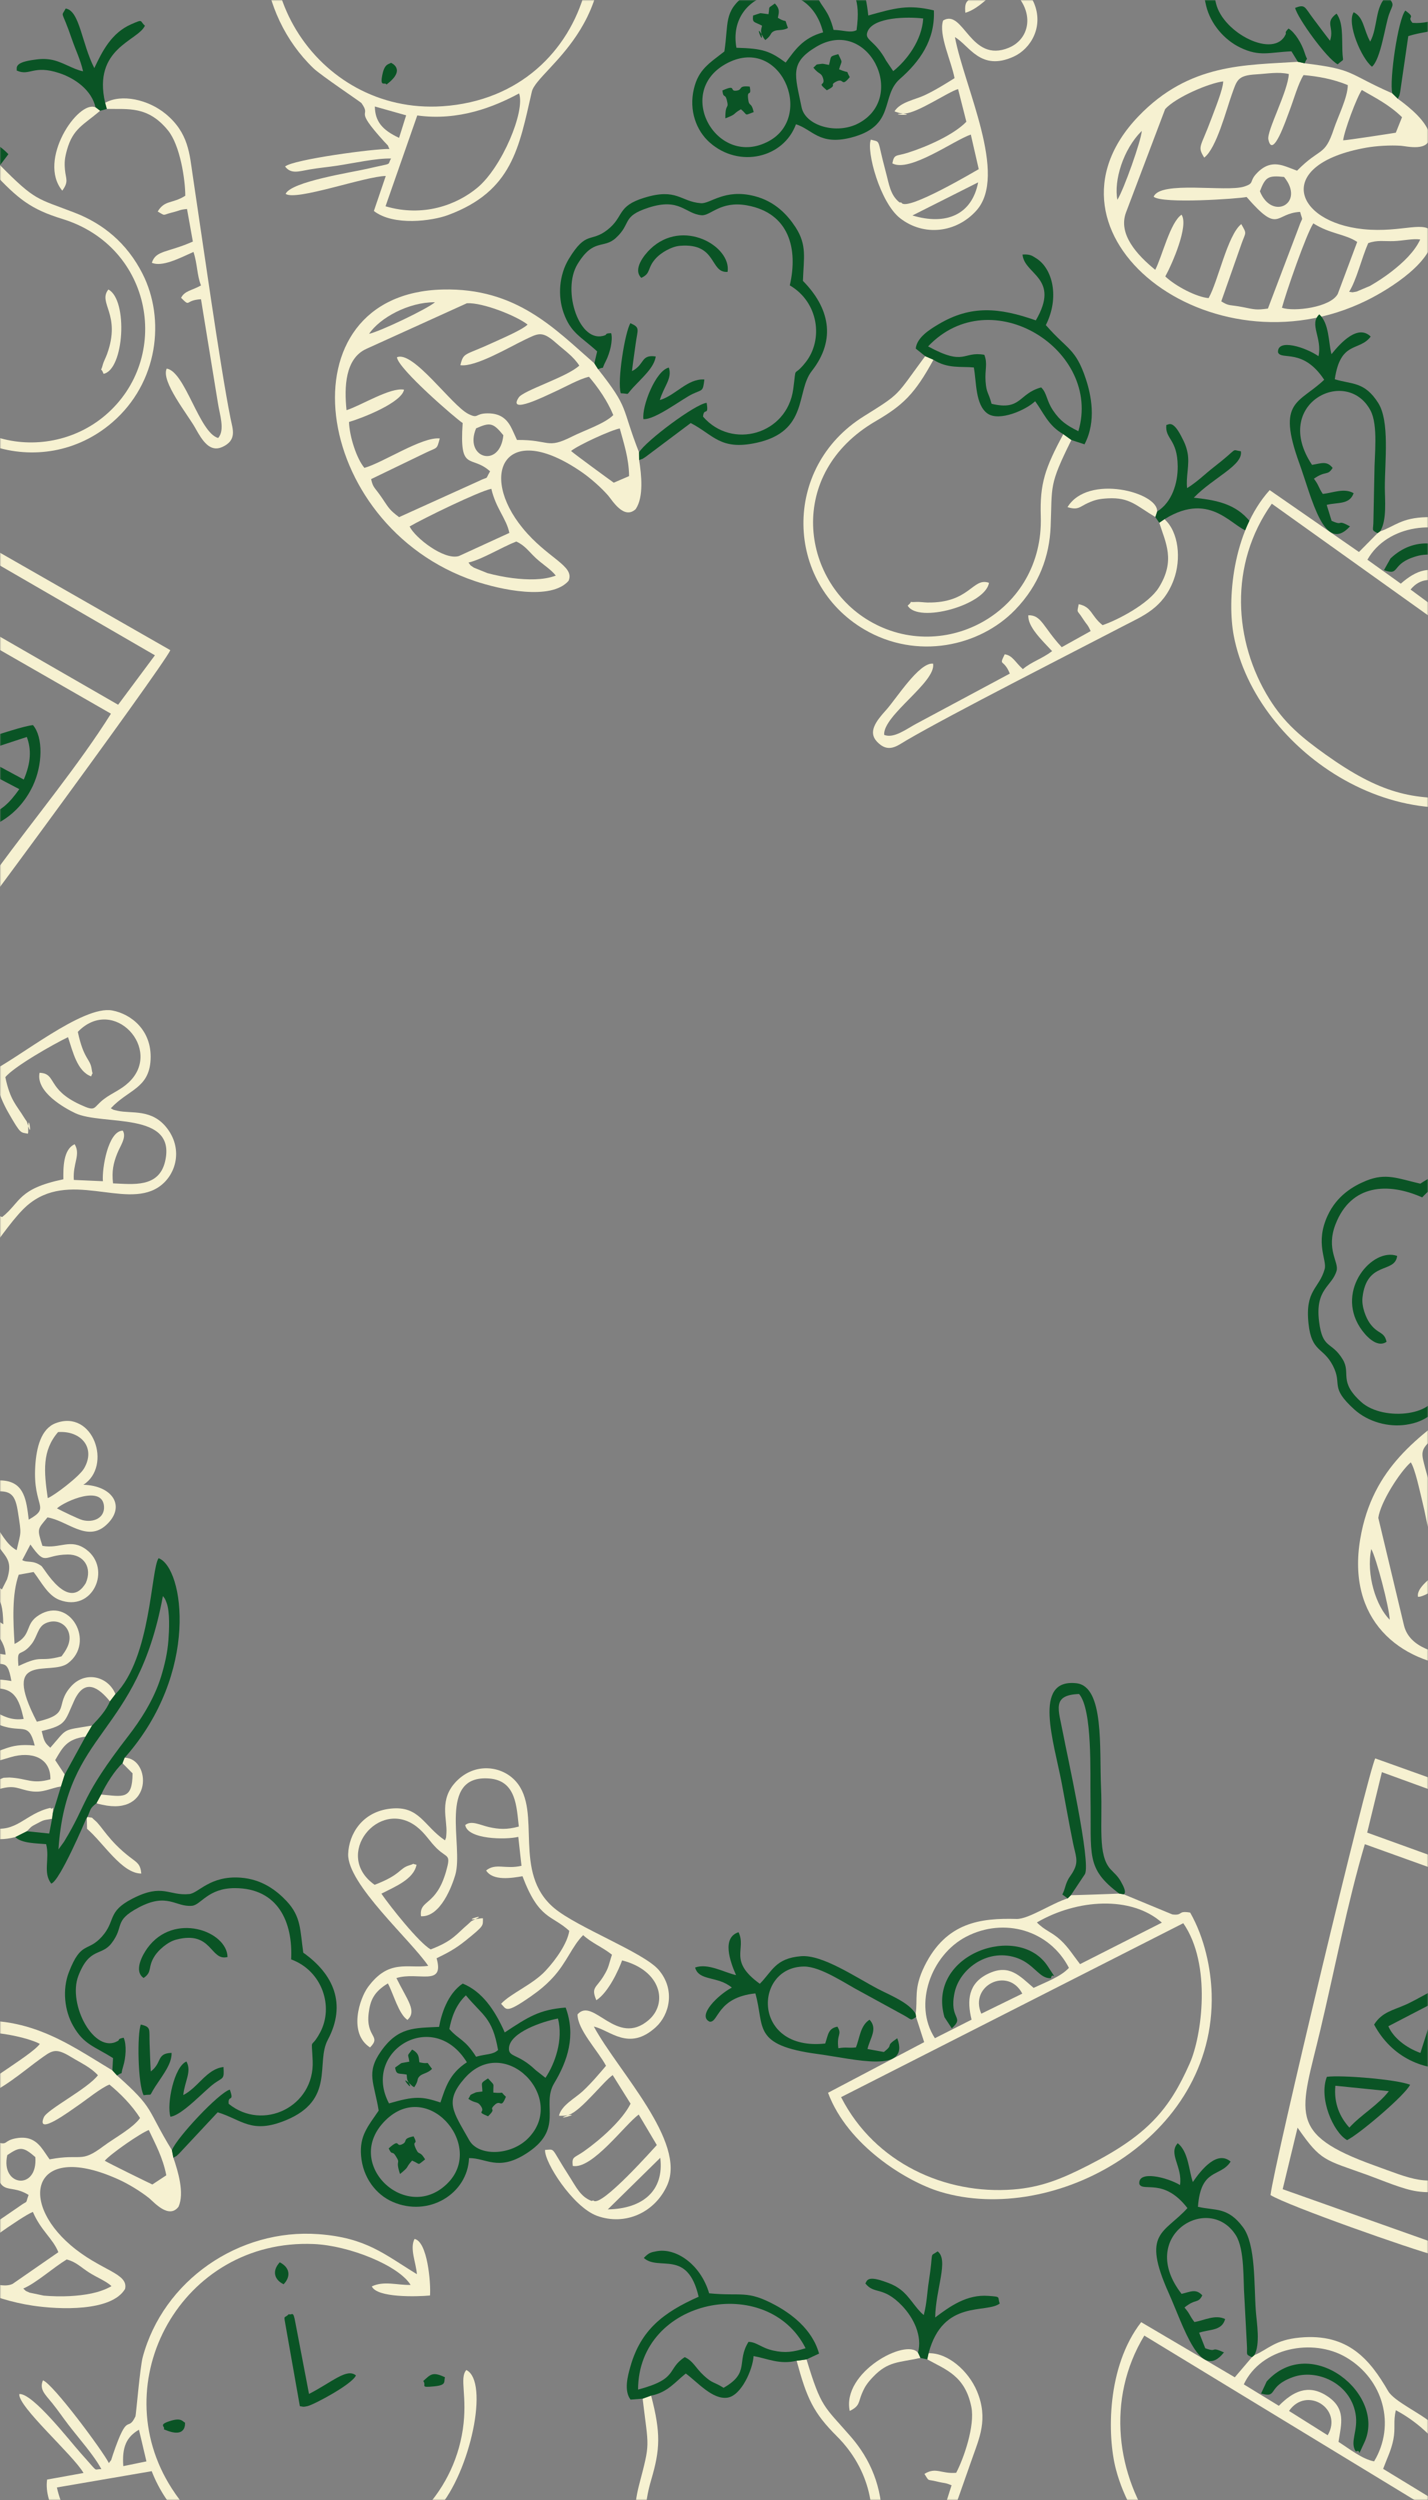 <svg width="585" height="1024" viewBox="0 0 585 1024" fill="none" xmlns="http://www.w3.org/2000/svg">
<rect x="0" y="0" width="585" height="1024" fill="#808080" stroke="none"/>
<mask id="mask0" mask-type="alpha" maskUnits="userSpaceOnUse" x="0" y="0" width="585" height="1024">
<rect width="585" height="1024" fill="#7BB34C"/>
</mask>
<g mask="url(#mask0)">
<path fill-rule="evenodd" clip-rule="evenodd" d="M23.306 1018.85L62.148 1012.18C68.346 1028.17 80.482 1038 90.275 1044.29C85.121 1050.08 60.422 1052.83 48.17 1048.05C37.92 1044.06 26.8 1034.53 23.307 1018.85L23.306 1018.85ZM56.927 995.196L59.986 1008.17L50.511 1010.11C49.968 1002.44 51.678 998.244 56.927 995.196ZM44.61 1008.87C41.974 1003.67 21.692 976.384 17.595 974.966C15.988 978.728 18.6 980.824 21.368 984.281C24.084 987.675 25.462 989.832 28.126 993.301C32.445 998.925 38.689 1005.91 41.524 1011.36C37.964 1011.18 40.891 1013.47 33.128 1004.86C28.764 1000.02 13.46 980.186 7.911 980.58C7.25 985.663 30.129 1005.71 34.212 1012.92L19.306 1015.61C17.755 1025.79 27.381 1038.53 32.574 1042.99C53.932 1061.3 70.849 1055.01 93.412 1048.51C102.919 1045.77 140.536 1071.72 179.551 1027.42C192.644 1012.56 200.582 975.462 191.046 970.742C188.064 974.039 191.634 981.457 189.59 995.119C181.445 1049.52 104.878 1072.74 70.435 1019.35C42.184 975.56 74.561 916.836 128.528 919.139C143.07 919.759 163.338 927.941 168.211 935.891C162.848 936.047 157.298 934.111 152.319 936.487C154.437 941.205 170.771 940.716 176.16 940.224C176.548 934.994 175.105 918.079 169.818 917.058C167.766 920.976 170.457 926.855 170.788 931.489C157.522 923.424 150.141 916.549 130.489 915.1C97.764 912.686 66.812 934.185 58.442 965.573C57.377 969.57 55.71 989.266 55.498 989.711C52.17 996.707 52.508 987.024 46.28 1005.33C45.073 1008.88 46.141 1006.67 44.61 1008.87L44.61 1008.87Z" fill="#F6F1D1"/>
<path fill-rule="evenodd" clip-rule="evenodd" d="M117.103 953.099L122.84 985.553C124.076 985.704 123.955 985.991 125.934 985.55C128.499 984.98 144.195 976.671 145.814 972.968C142.115 969.82 135.959 975.76 126.593 980.54L120.987 951.235C120.069 945.983 119.66 948.543 118.321 947.861C116.294 949.921 116.164 947.662 117.103 953.099L117.103 953.099Z" fill="#0A5425"/>
<path fill-rule="evenodd" clip-rule="evenodd" d="M67.109 995.011C76.627 999.277 75.771 992.365 75.791 992.31C74.844 991.911 74.388 990.224 70.188 991.467C64.347 993.194 67.913 993.835 67.109 995.01L67.109 995.011Z" fill="#0A5425"/>
<path fill-rule="evenodd" clip-rule="evenodd" d="M173.39 975.261C174.904 977.125 171.625 978.08 177.977 977.427C183.084 976.9 181.739 975.547 182.288 973.706C177.259 971.367 176.474 972.434 173.39 975.261V975.261Z" fill="#0A5425"/>
<path fill-rule="evenodd" clip-rule="evenodd" d="M116.184 935.624C119.137 932.565 118.918 928.844 114.611 926.624C111.317 930.183 112.389 933.779 116.184 935.624Z" fill="#0A5425"/>
<path fill-rule="evenodd" clip-rule="evenodd" d="M157.934 84.494L170.94 47.292C187.927 49.625 202.41 43.779 212.658 38.263C215.226 45.58 205.651 68.513 195.534 76.912C187.069 83.939 173.349 89.047 157.934 84.494L157.934 84.494ZM153.554 43.623L166.382 47.237L163.488 56.467C156.518 53.223 153.675 49.691 153.554 43.623ZM159.538 61.024C153.719 60.811 120.016 65.315 116.788 68.21C119.3 71.44 122.399 70.172 126.765 69.428C131.05 68.698 133.605 68.538 137.93 67.891C144.944 66.842 154.08 64.768 160.22 64.931C158.335 67.957 161.761 66.51 150.467 69.123C144.12 70.594 119.349 74.358 117.003 79.402C121.127 82.445 149.758 72.159 158.036 72.081L153.162 86.422C161.313 92.715 177.127 90.478 183.54 88.095C209.916 78.299 212.618 60.453 217.871 37.567C220.085 27.924 261.023 7.61 241.204 -47.99C234.552 -66.65 205.959 -91.582 197.206 -85.53C198.644 -81.323 206.863 -80.848 217.819 -72.436C261.444 -38.933 244.62 39.288 181.228 43.522C129.233 46.994 93.576 -9.798 121.76 -55.879C129.354 -68.296 146.338 -82.054 155.654 -82.46C153.19 -77.694 148.806 -73.779 148.469 -68.273C153.622 -67.837 161.116 -82.359 163.298 -87.311C158.912 -90.186 143.419 -97.127 139.963 -92.998C142.394 -89.304 148.841 -88.806 153.054 -86.849C139.568 -79.158 129.975 -76.036 119.178 -59.552C101.199 -32.103 104.991 5.391 128.382 27.932C131.361 30.802 147.778 41.811 148.065 42.212C152.569 48.515 144.265 43.524 157.255 57.848C159.776 60.627 158.356 58.618 159.537 61.024L159.538 61.024Z" fill="#F6F1D1"/>
<path fill-rule="evenodd" clip-rule="evenodd" d="M158.33 34.627C166.676 28.373 160.217 25.77 160.178 25.726C159.37 26.361 157.673 25.941 156.723 30.216C155.401 36.162 157.691 33.354 158.33 34.627L158.33 34.627Z" fill="#0A5425"/>
<path fill-rule="evenodd" clip-rule="evenodd" d="M232.221 -1.76C231.333 -4.466 232.933 -3.605 228.923 -5.257C223.674 -7.42 224.669 -5.783 223.085 -3.203C227.027 -0.939 229.016 0.509 232.221 -1.76L232.221 -1.76Z" fill="#0A5425"/>
<path fill-rule="evenodd" clip-rule="evenodd" d="M9.536 937.371C14.764 935.166 21.689 928.901 27.315 925.464C31.134 926.435 33.125 928.643 36.428 930.766C39.624 932.818 43.463 934.293 45.688 936.383C40.914 939.169 34.633 940.149 28.52 940.477C25.151 940.657 21.312 940.567 17.944 940.276L12.093 939.042C9.876 938.006 11.04 938.747 9.54 937.367L9.536 937.371ZM-16.798 927.045C-11.852 922.837 8.623 907.918 13.474 905.984C16.731 913.642 21.685 916.884 23.902 922.485L5.205 935.441C-0.437 938.288 -13.77 931.216 -16.794 927.049L-16.798 927.045ZM2.993 882.707C8.135 879.249 9.397 879.134 14.478 883.53C15.531 897.437 0.071 895.581 2.993 882.707ZM42.914 885.022C45.368 882.162 57.529 873.717 60.955 872.443C63.59 878.085 66.736 883.723 68.125 890.992L62.418 894.753C61.672 894.434 44.303 885.948 42.914 885.018V885.022ZM-50.573 884.665C-53.228 875.418 -54.797 863.957 -47.029 858.561L-9.693 832.915C-3.334 831.411 11.265 834.456 16.322 837.164C14.42 839.799 6.816 844.715 3.398 847.1C-6.919 854.291 -7.525 852.824 -7.878 858.36C-1.658 858.167 10.77 847.407 16.211 843.535C21.222 839.971 22.484 838.487 28.999 842.462C33.187 845.015 37.042 846.678 40.119 850.005C35.87 855.602 19.329 863.99 17.956 867.231C14.588 875.172 28.913 864.465 31.712 862.564C35.608 859.917 41.119 855.34 44.827 853.816C49.396 857.577 53.981 862.207 57.382 867.518C54.485 871.644 46.778 875.766 42.373 879.064C32.761 886.259 33.773 881.916 20.312 884.461L17.67 880.625C15.264 877.224 12.294 874.778 6.553 875.831C1.28 876.798 3.443 878.831 -1.203 877.438C-8.509 875.245 -27.988 855.717 -34.024 859.712C-32.864 864.207 -5.682 880.367 -2.809 881.514C-0.601 901.903 2.8 893.479 11.712 899.035C10.147 903.399 11.925 900.752 7.647 903.911L-21.707 924.034C-26.025 921.846 -26.394 921.235 -29.828 917.67C-33.679 913.671 -34.212 914.302 -35.712 910.705L-15.405 896.028C-11.107 892.959 -11.393 894.171 -10.93 889.386C-18.142 889.845 -32.155 903.284 -39.219 906.652C-43.013 903.534 -47.516 895.04 -48.733 889.246C-43.599 886.714 -28.898 877.687 -28.84 872.271C-34.507 872.205 -45.013 881.728 -50.573 884.67V884.665ZM-46.943 852.259C-43.808 845.101 -33.261 836.578 -22.641 834.804C-25.206 837.996 -42.509 850.415 -46.943 852.259ZM71.026 883.805L70.432 880.711C59.746 863.269 63.614 864.039 47.966 850.12L46.032 848.022C27.651 836.996 9.299 823.077 -20.412 829.108C-85.635 842.347 -57.063 933.781 13.453 944.385C24.267 946.012 45.639 946.893 51.228 937.555C52.756 931.003 41.197 930.139 28.921 919.6C7.119 900.883 13.994 876.909 48.757 892.782C52.817 894.639 57.734 897.662 61.053 900.322C62.979 901.866 69.199 909.172 73.165 903.817C75.599 898.257 72.973 889.464 71.03 883.809L71.026 883.805Z" fill="#F6F1D1"/>
<path fill-rule="evenodd" clip-rule="evenodd" d="M46.024 848.013L47.958 850.111C50.912 848.079 49.064 850.894 50.486 846.292C51.563 842.797 51.936 837.45 50.654 834.635C47.97 835.172 49.134 835.446 48.318 835.93C38.742 841.654 27.561 821.011 32.113 809.256C36.69 797.443 41.508 801.368 45.684 795.947C51.121 788.883 46.339 786.88 56.71 781.348C68.645 774.981 71.895 781.217 78.639 780.606C82.343 780.27 85.179 773.334 96.262 773.362C113.914 773.407 120.052 787.306 119.269 802.552C132.135 807.301 136.749 822.011 131.168 832.443C126.993 840.245 127.649 833.345 128.095 844.137C128.87 862.957 107.665 873.073 93.685 861.707C93.279 857.761 96.127 861.408 94.148 855.893C89.633 857.163 72.386 875.597 70.424 880.703L71.018 883.796C73.538 882.329 71.366 883.825 73.345 882.124L89.178 865.177C99.204 868.275 103.048 874.2 117.028 868.472C137.45 860.105 129.267 844.928 134.262 835.557C142.141 820.769 136.56 808.526 124.239 799.803C122.908 790.502 123.408 785.056 117.368 778.644C113.32 774.35 107.329 769.703 98.532 769.076C85.945 768.183 81.397 775.419 77.516 775.8C69.092 776.628 66.744 771.248 54.243 777.677C43.7 783.098 47.593 786.675 41.766 793.198C35.911 799.758 33.252 794.8 28.237 807.756C25.446 814.963 26.426 823.548 29.982 829.808C34.366 837.524 38.632 838.114 46.306 842.994L46.028 848.009L46.024 848.013Z" fill="#0A5425"/>
<path fill-rule="evenodd" clip-rule="evenodd" d="M58.833 810.169C62.639 807.567 60.263 805.842 63.491 800.974C64.917 798.827 68.523 795.414 72.207 794.451C87.011 790.583 86.007 803.408 93.214 801.581C92.989 790.956 71.264 783.007 60.41 797.897C58.255 800.851 54.731 807.399 58.837 810.169H58.833Z" fill="#0A5425"/>
<path fill-rule="evenodd" clip-rule="evenodd" d="M75.078 858.122C75.664 852.366 78.638 848.53 76.381 844.38C71.308 846.457 68.194 861.888 69.817 866.993C74.619 866.457 83.936 856.094 87.821 853.333C91.529 850.694 91.861 851.808 91.562 846.641C84.662 847.391 81.22 855.033 75.078 858.127V858.122Z" fill="#0A5425"/>
<path fill-rule="evenodd" clip-rule="evenodd" d="M63.556 854.73C66.818 849.719 70.419 845.334 70.301 840.844C63.974 841.028 66.527 844.888 61.762 848.452C61.536 844.654 61.438 840.876 61.286 837.082C61.045 831.063 62.048 830.321 57.697 829.231C56.115 833.177 56.468 853.689 58.836 858.188C62.966 857.553 60.668 859.167 63.56 854.73H63.556Z" fill="#0A5425"/>
<path fill-rule="evenodd" clip-rule="evenodd" d="M552.689 119.519C555.726 114.726 557.84 105.631 560.5 99.598C564.191 98.218 567.086 98.896 571.009 98.755C574.805 98.618 578.8 97.64 581.82 98.087C579.488 103.099 574.887 107.486 570.053 111.242C567.389 113.312 564.185 115.427 561.252 117.11L555.743 119.434C553.331 119.847 554.71 119.792 552.69 119.514L552.689 119.519ZM525.169 126.059C526.831 119.782 535.139 95.849 538.021 91.493C545.064 95.926 550.982 95.762 555.998 99.098L548.031 120.405C545.021 125.962 530.036 127.758 525.175 126.06L525.169 126.059ZM516.134 78.353C518.385 72.579 519.357 71.765 526.038 72.478C534.835 83.3 521.078 90.593 516.134 78.353ZM550.245 57.483C550.629 53.734 555.801 39.861 557.888 36.861C563.27 39.992 569.071 42.828 574.358 48.006L571.815 54.351C571.021 54.514 551.914 57.451 550.243 57.48L550.245 57.483ZM473.254 110.515C465.798 104.434 457.972 95.915 461.275 87.052L477.313 44.691C481.679 39.828 495.407 34.002 501.105 33.342C501.046 36.591 497.604 44.967 496.158 48.875C491.785 60.666 490.45 59.807 493.318 64.555C498.317 60.849 502.387 44.923 504.648 38.639C506.731 32.852 506.921 30.914 514.539 30.463C519.435 30.171 523.551 29.338 527.976 30.316C527.679 37.336 518.876 53.661 519.598 57.106C521.361 65.549 527.019 48.584 528.234 45.427C529.924 41.03 531.84 34.127 534.017 30.76C539.915 31.244 546.322 32.431 552.144 34.853C552.118 39.895 548.139 47.676 546.402 52.898C542.611 64.291 540.965 60.146 531.361 69.914L527.002 68.271C523.087 66.85 519.252 66.535 515.137 70.674C511.357 74.477 514.294 74.912 509.682 76.418C502.431 78.784 475.293 73.855 472.614 80.579C476.131 83.61 507.675 81.379 510.689 80.683C524.132 96.17 522.121 87.31 532.61 86.791C533.813 91.268 533.764 88.079 532.052 93.114L519.42 126.385C514.624 127.052 513.973 126.761 509.12 125.791C503.675 124.703 503.597 125.525 500.314 123.426L508.621 99.788C510.401 94.815 510.857 95.975 508.508 91.78C502.846 96.27 499.002 115.302 495.121 122.098C490.226 121.701 481.683 117.293 477.378 113.228C480.151 108.22 487.078 92.42 484.035 87.938C479.343 91.117 476.146 104.93 473.257 110.518L473.254 110.515ZM457.751 81.827C456.243 74.159 460.045 61.143 467.756 53.628C467.47 57.713 460.341 77.783 457.751 81.827ZM572.641 40.448L570.389 38.246C551.662 30.015 555.279 28.441 534.487 25.934L531.701 25.314C510.314 26.742 487.301 25.778 466.338 47.678C420.317 95.755 495.939 154.559 559.908 123.047C569.717 118.215 587.774 106.748 587.038 95.89C584.556 89.637 574.569 95.52 558.475 93.866C529.891 90.928 521.864 67.315 559.471 60.525C563.865 59.733 569.628 59.412 573.871 59.703C576.334 59.874 585.61 62.327 585.813 55.665C584.641 49.71 577.468 43.986 572.647 40.449L572.641 40.448Z" fill="#F6F1D1"/>
<path fill-rule="evenodd" clip-rule="evenodd" d="M531.689 25.312L534.474 25.932C535.742 22.577 535.829 25.943 534.373 21.353C533.264 17.867 530.52 13.263 527.861 11.682C525.963 13.654 527.076 13.216 526.682 14.078C522.081 24.241 501.122 13.664 498.156 1.412C495.177 -10.901 501.374 -10.426 501.712 -17.26C502.148 -26.163 497.078 -25.082 502.441 -35.54C508.613 -47.579 514.839 -44.31 520.03 -48.658C522.881 -51.047 521.253 -58.362 530.373 -64.66C544.897 -74.692 557.866 -66.777 565.92 -53.808C579.197 -57.246 591.376 -47.795 592.743 -36.044C593.764 -27.254 590.366 -33.296 596.889 -24.686C608.26 -9.67 596.614 10.735 578.648 9.373C576.064 6.364 580.483 7.735 575.711 4.333C572.727 7.952 569.077 32.931 570.377 38.244L572.629 40.446C573.862 37.804 572.932 40.271 573.587 37.745L576.925 14.795C586.927 11.62 593.464 14.294 601.679 1.615C613.681 -16.906 598.303 -24.704 597.06 -35.25C595.097 -51.891 583.53 -58.764 568.434 -58.901C562.035 -65.781 559.34 -70.539 550.721 -72.361C544.947 -73.579 537.376 -73.978 529.793 -69.475C518.944 -63.029 519.336 -54.492 516.366 -51.965C509.919 -46.48 504.922 -49.56 498.321 -37.149C492.753 -26.683 497.991 -25.965 496.926 -17.284C495.858 -8.556 490.846 -11.111 494.117 2.391C495.936 9.903 501.637 16.395 508.129 19.509C516.131 23.345 519.971 21.397 529.058 21.028L531.69 25.306L531.689 25.312Z" fill="#0A5425"/>
<path fill-rule="evenodd" clip-rule="evenodd" d="M561.32 17.042C558.517 11.979 558.773 7.133 554.551 5.011C551.57 9.611 557.813 24.062 562.058 27.329C565.697 24.149 567.439 10.323 569.054 5.839C570.595 1.557 571.503 2.283 568.31 -1.79C563.071 2.761 564.602 11.001 561.322 17.046L561.32 17.042Z" fill="#0A5425"/>
<path fill-rule="evenodd" clip-rule="evenodd" d="M549.922 20.827C549.742 14.851 550.2 9.196 547.541 5.575C542.449 9.335 546.748 11.049 544.867 16.695C542.515 13.704 540.28 10.657 537.991 7.627C534.359 2.821 534.761 1.639 530.565 3.226C531.516 7.369 543.506 24.016 548.017 26.36C551.047 23.483 550.08 26.12 549.925 20.825L549.922 20.827Z" fill="#0A5425"/>
<path fill-rule="evenodd" clip-rule="evenodd" d="M191.917 230.417C197.45 229.161 205.365 224.205 211.505 221.805C215.095 223.429 216.669 225.952 219.549 228.62C222.337 231.2 225.859 233.325 227.684 235.771C222.496 237.679 216.14 237.544 210.064 236.797C206.716 236.385 202.952 235.624 199.687 234.748L194.142 232.51C192.141 231.102 193.157 232.035 191.922 230.413L191.917 230.417ZM167.796 215.642C173.402 212.364 196.172 201.259 201.287 200.204C203.154 208.314 207.464 212.372 208.666 218.275L187.991 227.759C181.937 229.575 170.048 220.279 167.8 215.647L167.796 215.642ZM195.041 175.451C200.709 172.946 201.972 173.054 206.205 178.272C204.808 192.149 189.912 187.616 195.041 175.451ZM233.941 184.717C236.858 182.331 250.309 176.145 253.905 175.49C255.512 181.506 257.623 187.608 257.719 195.007L251.441 197.712C250.762 197.267 235.147 185.872 233.942 184.713L233.941 184.717ZM141.959 168.005C140.964 158.435 141.424 146.877 150.017 142.924L191.265 124.208C197.789 123.84 211.631 129.392 216.135 132.944C213.802 135.205 205.454 138.715 201.672 140.465C190.255 145.74 189.915 144.189 188.599 149.578C194.757 150.477 208.876 142.058 214.911 139.198C220.468 136.565 221.971 135.326 227.689 140.379C231.366 143.625 234.871 145.938 237.318 149.752C232.155 154.519 214.401 159.882 212.482 162.833C207.777 170.062 223.754 162.027 226.842 160.645C231.142 158.721 237.369 155.179 241.286 154.328C245.126 158.831 248.83 164.192 251.249 170.015C247.675 173.571 239.365 176.28 234.451 178.757C223.728 184.159 225.484 180.06 211.787 180.209L209.856 175.971C208.083 172.201 205.586 169.273 199.75 169.305C194.389 169.334 196.163 171.714 191.832 169.529C185.023 166.092 169.262 143.456 162.62 146.333C162.975 150.962 186.91 171.63 189.537 173.262C188.144 193.723 192.966 186.024 200.768 193.054C198.463 197.076 200.678 194.781 195.913 197.143L163.49 211.818C159.621 208.908 159.365 208.242 156.608 204.131C153.516 199.52 152.881 200.048 152.034 196.243L174.596 185.347C179.365 183.077 178.871 184.221 180.164 179.59C172.984 178.78 156.835 189.56 149.29 191.64C146.1 187.906 143.153 178.755 142.969 172.837C148.467 171.243 164.521 164.928 165.526 159.605C159.958 158.549 147.948 166.086 141.959 168.009L141.959 168.005ZM151.205 136.734C155.544 130.235 167.419 123.69 178.187 123.802C175.103 126.495 155.893 135.695 151.205 136.734ZM261.833 188.439L261.789 185.289C254.321 166.246 257.994 167.681 245.023 151.238L243.486 148.834C227.319 134.761 211.685 117.845 181.378 118.584C114.845 120.204 126.973 215.227 194.546 238.009C204.908 241.503 225.796 246.11 232.933 237.895C235.584 231.711 224.355 228.837 214.113 216.313C195.922 194.069 206.888 171.668 238.336 193.381C242.009 195.919 246.321 199.756 249.123 202.956C250.749 204.813 255.594 213.095 260.436 208.516C263.806 203.468 262.759 194.351 261.836 188.444L261.833 188.439Z" fill="#F6F1D1"/>
<path fill-rule="evenodd" clip-rule="evenodd" d="M243.48 148.824L245.017 151.228C248.281 149.744 245.969 152.192 248.174 147.91C249.847 144.658 251.15 139.459 250.38 136.463C247.643 136.521 248.741 136.995 247.853 137.329C237.424 141.289 230.027 119.007 236.566 108.23C243.14 97.4 247.197 102.108 252.257 97.502C258.846 91.499 254.489 88.689 265.668 85.058C278.534 80.877 280.641 87.586 287.389 88.165C291.094 88.483 295.1 82.149 306.007 84.117C323.379 87.251 326.99 102.009 323.551 116.883C335.387 123.81 337.355 139.101 330.035 148.395C324.559 155.345 326.412 148.667 324.963 159.371C322.432 178.035 299.784 184.285 288.009 170.647C288.3 166.691 290.466 170.78 289.482 165.004C284.814 165.464 264.608 180.596 261.782 185.279L261.826 188.429C264.564 187.426 262.164 188.518 264.41 187.19L282.964 173.276C292.293 178.08 295.041 184.586 309.808 181.393C331.378 176.729 325.978 160.355 332.536 152.002C342.882 138.822 339.53 125.791 328.926 115.046C329.242 105.655 330.687 100.381 325.863 93.011C322.629 88.075 317.544 82.451 308.993 80.295C296.756 77.212 291.011 83.541 287.124 83.237C278.685 82.577 277.315 76.87 263.882 81.011C252.553 84.504 255.76 88.707 248.881 94.109C241.968 99.543 240.218 94.197 233.013 106.075C229.004 112.683 228.466 121.306 230.872 128.093C233.838 136.456 237.934 137.784 244.636 143.931L243.484 148.821L243.48 148.824Z" fill="#0A5425"/>
<path fill-rule="evenodd" clip-rule="evenodd" d="M262.714 113.805C266.917 111.91 264.879 109.795 268.91 105.568C270.69 103.703 274.837 100.974 278.632 100.671C293.885 99.453 290.652 111.904 298.068 111.367C299.705 100.866 279.707 89.238 266.415 101.999C263.776 104.53 259.16 110.36 262.718 113.806L262.714 113.805Z" fill="#0A5425"/>
<path fill-rule="evenodd" clip-rule="evenodd" d="M270.316 163.862C271.901 158.296 275.501 155.041 274.004 150.559C268.646 151.717 262.88 166.364 263.584 171.675C268.406 171.987 279.393 163.415 283.701 161.376C287.814 159.427 287.945 160.582 288.555 155.443C281.63 154.973 276.904 161.895 270.316 163.866L270.316 163.862Z" fill="#0A5425"/>
<path fill-rule="evenodd" clip-rule="evenodd" d="M259.567 158.505C263.655 154.142 267.968 150.456 268.637 146.014C262.376 145.088 264.214 149.335 258.898 152.011C259.341 148.231 259.905 144.495 260.42 140.733C261.236 134.764 262.354 134.21 258.26 132.375C256.012 135.983 252.77 156.24 254.314 161.084C258.492 161.181 255.946 162.369 259.571 158.506L259.567 158.505Z" fill="#0A5425"/>
<path fill-rule="evenodd" clip-rule="evenodd" d="M669.033 641.287C668.854 635.616 665.495 626.903 664.307 620.418C666.585 617.203 669.362 616.138 672.529 613.818C675.593 611.573 678.348 608.519 681.098 607.194C681.983 612.649 680.641 618.863 678.751 624.686C677.709 627.894 676.246 631.445 674.765 634.484L671.512 639.501C669.748 641.198 670.858 640.378 669.031 641.282L669.033 641.287ZM649.938 662.155C647.787 656.028 641.219 631.56 641.156 626.338C649.473 626.049 654.278 622.59 660.301 622.533L665.677 644.636C666.308 650.924 654.918 660.827 649.943 662.152L649.938 662.155ZM615.667 627.758C614.287 621.717 614.633 620.498 620.562 617.336C633.918 621.348 626.633 635.109 615.667 627.758ZM632.168 591.333C630.38 588.015 626.868 573.632 626.909 569.978C633.121 569.546 639.513 568.634 646.796 569.949L648.256 576.627C647.69 577.208 633.531 590.369 632.164 591.332L632.168 591.333ZM598.254 678.453C588.67 677.609 577.41 674.956 575.165 665.768L564.642 621.712C565.523 615.237 573.608 602.706 577.952 598.96C579.728 601.68 581.585 610.544 582.583 614.59C585.588 626.801 584.001 626.84 589.041 629.158C591.095 623.284 585.518 607.821 583.858 601.352C582.332 595.394 581.401 593.684 587.45 589.031C591.337 586.04 594.274 583.04 598.485 581.363C602.182 587.339 604.068 605.789 606.599 608.234C612.8 614.23 607.954 597.015 607.185 593.721C606.114 589.133 603.822 582.346 603.732 578.338C608.883 575.425 614.852 572.809 621.029 571.543C623.839 575.729 624.918 584.402 626.414 589.698C629.676 601.253 625.986 598.749 623.525 612.224L618.997 613.313C614.959 614.336 611.609 616.23 610.53 621.966C609.538 627.234 612.212 625.945 609.243 629.781C604.573 635.812 579.351 646.976 580.911 654.044C585.522 654.577 610.368 635.013 612.471 632.745C632.292 638.007 625.651 631.808 634.038 625.486C637.548 628.514 635.717 625.904 637.128 631.031L645.364 665.654C641.77 668.899 641.068 669.023 636.508 670.947C631.392 673.105 631.79 673.829 627.894 673.936L621.491 649.713C620.17 644.599 621.199 645.302 616.899 643.151C614.737 650.046 622.246 667.952 622.852 675.754C618.579 678.175 609.034 679.327 603.19 678.381C602.671 672.68 599.528 655.717 594.493 653.718C592.396 658.983 597.51 672.208 598.258 678.454L598.254 678.453ZM569.314 663.424C563.76 657.927 559.595 645.023 561.754 634.474C563.811 638.014 569.186 658.624 569.314 663.424ZM641.13 564.66L638.03 564.103C617.913 567.81 620.021 564.477 601.41 574.081L598.758 575.133C581.865 588.326 562.282 600.454 557.239 630.348C546.166 695.973 641.761 702.152 676.987 640.151C682.389 630.644 690.888 611.015 684.181 602.445C678.616 598.665 673.657 609.142 659.412 616.813C634.113 630.437 614.208 615.408 641.509 588.668C644.7 585.545 649.288 582.042 652.962 579.9C655.096 578.658 664.148 575.477 660.575 569.852C656.26 565.583 647.11 564.876 641.136 564.657L641.13 564.66Z" fill="#F6F1D1"/>
<path fill-rule="evenodd" clip-rule="evenodd" d="M598.746 575.137L601.399 574.086C600.563 570.599 602.527 573.334 598.743 570.355C595.868 568.093 591.012 565.825 587.924 566.011C587.461 568.708 588.135 567.721 588.294 568.655C590.196 579.648 566.914 582.669 557.579 574.197C548.198 565.683 553.593 562.596 550.033 556.752C545.394 549.14 541.806 552.883 540.369 541.218C538.714 527.791 545.701 526.999 547.554 520.485C548.571 516.908 543.116 511.77 547.124 501.436C553.506 484.979 568.682 484.243 582.63 490.45C591.683 480.149 607.069 481.127 614.8 490.082C620.581 496.781 614.377 493.691 624.61 497.151C642.451 503.188 644.276 526.611 628.646 535.576C624.818 534.537 629.244 533.189 623.386 533.055C622.95 537.725 633.959 560.442 638.019 564.108L641.119 564.664C640.655 561.786 641.271 564.35 640.395 561.892L630.266 541.029C636.759 532.784 643.669 531.325 643.345 516.221C642.872 494.156 625.769 496.341 618.817 488.314C607.847 475.648 594.416 476.459 581.849 484.824C572.691 482.726 567.788 480.303 559.634 483.636C554.173 485.872 547.684 489.794 543.939 497.778C538.584 509.205 543.704 516.049 542.665 519.807C540.412 527.966 534.548 528.225 536.057 542.201C537.329 553.987 542.065 551.639 546.06 559.42C550.079 567.241 544.497 567.942 554.787 577.276C560.511 582.469 568.874 584.639 575.994 583.569C584.77 582.248 586.853 578.48 594.164 573.07L598.744 575.132L598.746 575.137Z" fill="#0A5425"/>
<path fill-rule="evenodd" clip-rule="evenodd" d="M568.029 549.589C566.968 545.102 564.504 546.7 561.121 541.938C559.63 539.836 557.74 535.245 558.164 531.462C559.872 516.256 571.48 521.8 572.364 514.417C562.367 510.811 547.145 528.23 557.143 543.709C559.126 546.781 563.97 552.422 568.03 549.585L568.029 549.589Z" fill="#0A5425"/>
<path fill-rule="evenodd" clip-rule="evenodd" d="M611.313 561.187C607.807 556.343 605.01 551.407 600.776 549.905C598.675 555.875 603.195 554.879 604.81 560.607C601.184 559.453 597.623 558.188 594.027 556.966C588.323 555.03 587.992 553.826 585.411 557.496C588.526 560.389 607.795 567.428 612.845 566.834C613.735 562.752 614.416 565.477 611.314 561.183L611.313 561.187Z" fill="#0A5425"/>
<path fill-rule="evenodd" clip-rule="evenodd" d="M330.411 966.408L326.358 966.95C330.472 982.189 333.148 988.217 342.774 997.814C370.31 1025.28 355.863 1069.26 320.815 1077.13C289.086 1084.25 254.724 1056.51 266.745 1015.83C270.466 1003.23 270.756 996.637 266.741 981.229L263.26 982.484C265.725 1003.13 266.498 999.949 261.841 1017.7C251.774 1056.09 285.108 1089.41 321.801 1081.08C346.259 1075.52 361.035 1053.71 361.333 1032.91C361.54 1018.75 356.517 1007.19 348.476 997.964C337.437 985.28 336.483 986.406 330.407 966.414L330.411 966.408Z" fill="#F6F1D1"/>
<path fill-rule="evenodd" clip-rule="evenodd" d="M379.86 966.388C387.472 970.615 395.363 973.083 397.925 985.854C399.487 993.644 394.733 1007.14 391.718 1012.84C385.483 1013.36 383.491 1010.36 378.704 1013.29C380.805 1016.6 379.603 1015.38 383.635 1016.37C387.359 1017.29 386.849 1016.74 389.822 1017.96L385.717 1030.89C374.383 1030.12 370.659 1026.92 366.788 1030.76C369.752 1034.3 377.35 1034.36 383.966 1034.77C383.051 1040.07 380.824 1043.63 380.292 1048.34C375.97 1048.46 373.438 1047.13 370.71 1049.02C372.438 1054.54 371.4 1050.49 377.661 1053.34L363.908 1094.39C362.487 1098.45 361.445 1105.45 357.386 1106.9C351.511 1101.4 358.139 1076.57 351.994 1071.93C347.374 1075.32 350.892 1092.86 351.006 1099.03C351.119 1104.99 351.672 1110.6 357.11 1110.95C363.942 1111.39 364.344 1106.47 365.609 1102.19C371.816 1081.17 390.013 1030.66 398.24 1007.05C401.157 998.678 404.967 990.795 400.254 979.478C396.705 970.958 388.144 963.623 380.401 963.871L379.85 966.39L379.86 966.388Z" fill="#F6F1D1"/>
<path fill-rule="evenodd" clip-rule="evenodd" d="M261.391 978.759C261.498 941.176 314.511 930.994 330.018 961.819C324.852 963.407 321.655 963.86 316.736 962.766C311.79 961.667 310.039 959.27 306.628 959.215C301.54 967.451 307.392 971.771 296.43 978.035C292.229 975.371 292.075 976.47 288.299 972.981C284.792 969.739 284.08 967.139 280.517 965.462C272.931 970.416 278.218 974.314 261.39 978.754L261.391 978.759ZM263.259 982.485L266.741 981.23C273.527 979.971 276.837 975.37 280.947 972.181C285.712 975.656 291.858 982.963 298.002 982.069C303.765 981.23 308.443 970.288 308.713 965.031C314.348 966.038 319.412 968.643 326.362 966.945L330.415 966.403L335.537 964.012C332.676 953.688 323.571 947.374 317.488 944.101C305.897 937.862 303.891 940.643 290.516 939.323C286.916 927.197 276.626 920.459 268.741 922.142C267.066 922.5 265.965 922.465 263.747 924.84C269.943 930.402 281.651 921.038 286.206 940.735C271.687 947.168 262.531 954.372 258.293 969.172C257.145 973.182 255.509 979.175 258.313 982.872L263.253 982.481L263.259 982.485Z" fill="#0A5425"/>
<path fill-rule="evenodd" clip-rule="evenodd" d="M376.052 963.66L377.046 965.805L379.859 966.387L380.41 963.868C386.318 941.549 404.116 947.762 409.56 943.5C408.459 940.714 410.433 940.773 404.837 940.371C396.062 939.739 389.281 944.573 383.111 949.216C383.287 937.627 388.778 925.663 384.113 922.153C380.519 924.674 382.604 921.152 380.507 934.451C379.765 939.139 379.737 943.26 378.434 948.229C375.073 945.545 372.644 940.528 368.778 937.692C366.53 936.04 364.773 935.347 361.974 934.378C354.785 931.896 355.149 934.613 354.496 935.251C358.147 939.976 361.627 936.186 369.503 944.382C374.31 949.387 377.919 956.799 376.057 963.659L376.052 963.66Z" fill="#0A5425"/>
<path fill-rule="evenodd" clip-rule="evenodd" d="M377.045 965.799L376.05 963.655C371.203 957.572 344.772 971.684 348.109 987.515C352.299 985.431 351.58 984.023 353.053 980.483C354.236 977.637 355.181 976.185 357.646 973.583C363.847 967.048 368.298 967.745 377.044 965.794L377.045 965.799Z" fill="#F6F1D1"/>
<path fill-rule="evenodd" clip-rule="evenodd" d="M438.908 180.227L435.587 177.843C428.132 191.755 425.945 197.978 426.371 211.564C427.581 250.436 386.909 272.539 356 254.236C328.019 237.666 322.033 193.908 358.679 172.542C370.027 165.922 374.759 161.323 382.402 147.355L379.008 145.881C366.644 162.599 369.388 160.813 353.824 170.544C320.171 191.584 321.589 238.691 354.009 257.788C375.62 270.516 401.332 264.773 415.812 249.837C425.676 239.669 429.943 227.814 430.418 215.584C431.082 198.782 429.615 198.946 438.901 180.229L438.908 180.227Z" fill="#F6F1D1"/>
<path fill-rule="evenodd" clip-rule="evenodd" d="M474.914 214.121C477.556 222.417 481.607 229.624 474.714 240.677C470.51 247.419 457.798 253.979 451.692 256.062C446.8 252.163 447.403 248.617 441.908 247.47C441.169 251.319 441.135 249.601 443.389 253.088C445.468 256.313 445.473 255.563 446.799 258.491L434.948 265.084C427.223 256.755 426.71 251.869 421.258 252.011C420.991 256.617 426.479 261.872 431.012 266.71C426.71 269.94 422.647 271.005 419.032 274.066C415.803 271.192 414.875 268.485 411.59 267.994C409.062 273.197 411.087 269.532 413.688 275.902L375.531 296.348C371.712 298.329 366.153 302.711 362.206 300.982C361.701 292.95 383.552 279.422 382.259 271.833C376.568 271.135 367.107 286.308 362.958 290.878C358.949 295.298 355.507 299.758 359.226 303.741C363.9 308.744 367.56 305.444 371.417 303.196C390.347 292.154 438.229 267.867 460.409 256.32C468.273 252.227 476.452 249.103 480.782 237.633C484.041 228.998 482.84 217.789 477.034 212.66L474.905 214.115L474.914 214.121Z" fill="#F6F1D1"/>
<path fill-rule="evenodd" clip-rule="evenodd" d="M380.201 141.889C406.051 114.606 451.62 143.548 441.769 176.618C436.919 174.231 434.282 172.369 431.453 168.199C428.606 164.007 428.975 161.062 426.53 158.683C417.179 161.189 418.476 168.346 406.202 165.389C404.971 160.569 404.106 161.263 403.749 156.134C403.42 151.37 404.685 148.989 403.241 145.326C394.322 143.73 395.498 150.192 380.204 141.884L380.201 141.889ZM379.007 145.882L382.401 147.356C388.205 151.093 393.768 150.014 398.947 150.511C400.032 156.307 399.495 165.841 404.579 169.403C409.349 172.744 420.258 167.988 424.059 164.346C427.47 168.943 429.37 174.312 435.593 177.842L438.915 180.226L444.283 181.999C449.279 172.522 446.982 161.683 444.799 155.129C440.641 142.64 437.273 143.288 428.443 133.156C434.138 121.861 431.268 109.901 424.375 105.719C422.911 104.831 422.133 104.051 418.89 104.258C419.587 112.556 434.529 113.768 424.338 131.229C409.359 125.955 397.754 124.92 384.521 132.786C380.935 134.918 375.635 138.158 375.141 142.772L379.005 145.874L379.007 145.882Z" fill="#0A5425"/>
<path fill-rule="evenodd" clip-rule="evenodd" d="M474.012 209.524L473.266 211.767L474.913 214.12L477.043 212.664C496.647 200.47 505.341 217.197 512.226 217.828C513.335 215.045 514.732 216.442 510.934 212.311C504.981 205.834 496.73 204.703 489.056 203.851C497.13 195.536 509.331 190.594 508.342 184.841C503.998 184.211 507.931 183.077 497.285 191.319C493.531 194.222 490.684 197.203 486.328 199.926C485.723 195.667 487.394 190.35 486.526 185.635C486.022 182.891 485.218 181.181 483.846 178.557C480.315 171.821 478.716 174.048 477.804 174.065C477.221 180.008 482.353 179.635 482.465 191.001C482.532 197.94 480.077 205.81 474.017 209.527L474.012 209.524Z" fill="#0A5425"/>
<path fill-rule="evenodd" clip-rule="evenodd" d="M473.269 211.762L474.015 209.519C474.658 201.768 445.743 193.915 437.316 207.726C441.795 209.083 442.238 207.565 445.737 205.997C448.55 204.738 450.233 204.329 453.812 204.126C462.806 203.621 465.568 207.18 473.271 211.758L473.269 211.762Z" fill="#F6F1D1"/>
<path fill-rule="evenodd" clip-rule="evenodd" d="M371.841 248.061C376.119 255.494 403.748 247.789 405.148 238.717C398.389 236.309 397.39 247.067 379.918 246.787C378.754 246.769 376.415 246.467 375.54 246.535C371.108 246.873 374.734 245.643 371.841 248.061V248.061Z" fill="#F6F1D1"/>
<path fill-rule="evenodd" clip-rule="evenodd" d="M0.023 67.67L-3.31 70.039C7.431 81.603 12.608 85.69 25.598 89.695C62.76 101.16 70.475 146.803 43.135 170.103C18.384 191.196 -24.95 182.663 -33.273 141.068C-35.853 128.186 -38.669 122.218 -49.402 110.458L-51.898 113.19C-40.094 130.308 -40.893 127.133 -36.738 145.012C-27.753 183.67 17.267 197.611 45.848 173.139C64.898 156.825 67.806 130.641 58.376 112.098C51.957 99.469 42.127 91.588 30.713 87.17C15.035 81.092 14.715 82.533 0.022 67.678L0.023 67.67Z" fill="#F6F1D1"/>
<path fill-rule="evenodd" clip-rule="evenodd" d="M43.763 44.606C52.468 44.798 60.6 43.304 68.818 53.41C73.832 59.574 75.913 73.727 75.903 80.178C70.628 83.541 67.469 81.82 64.602 86.646C68.003 88.594 66.367 88.069 70.397 87.067C74.121 86.147 73.414 85.899 76.614 85.594L79.006 98.944C68.622 103.549 63.833 102.448 62.199 107.652C66.469 109.398 73.22 105.912 79.266 103.194C80.927 108.311 80.617 112.5 82.339 116.912C78.573 119.035 75.711 119.034 74.181 121.982C78.282 126.061 75.473 122.957 82.342 122.563L89.305 165.289C89.94 169.544 92.281 176.223 89.365 179.397C81.604 177.269 75.895 152.211 68.298 150.973C65.792 156.129 77.075 170.001 80.052 175.407C82.933 180.633 86.035 185.336 91.009 183.111C97.257 180.312 95.323 175.779 94.447 171.401C90.143 149.913 82.703 96.742 78.975 72.016C77.654 63.25 77.352 54.499 67.908 46.683C60.797 40.799 49.804 38.299 43.069 42.127L43.755 44.613L43.763 44.606Z" fill="#F6F1D1"/>
<path fill-rule="evenodd" clip-rule="evenodd" d="M-55.287 110.765C-72.709 77.464 -30.55 43.748 -2.464 63.793C-6.295 67.606 -8.912 69.497 -13.774 70.821C-18.663 72.154 -21.329 70.849 -24.372 72.391C-25.035 82.049 -17.844 83.143 -24.624 93.794C-29.582 93.396 -29.206 94.439 -34.173 93.112C-38.786 91.879 -40.628 89.91 -44.562 90.087C-48.965 98.005 -42.471 98.99 -55.291 110.762L-55.287 110.765ZM-51.898 113.191L-49.402 110.458C-43.985 106.181 -43.2 100.568 -41.05 95.831C-35.216 96.684 -26.372 100.285 -21.353 96.631C-16.645 93.203 -17.605 81.341 -19.817 76.565C-14.362 74.829 -8.667 74.773 -3.31 70.032L0.023 67.664L3.441 63.161C-3.902 55.361 -14.9 54.017 -21.808 53.956C-34.97 53.838 -35.45 57.234 -47.898 62.3C-56.735 53.249 -68.98 52.084 -75.171 57.247C-76.486 58.344 -77.476 58.827 -78.332 61.962C-70.258 63.995 -64.264 50.254 -51.053 65.558C-60.901 78.016 -65.644 88.658 -62.496 103.726C-61.643 107.81 -60.298 113.875 -56.093 115.839L-51.905 113.19L-51.898 113.191Z" fill="#0A5425"/>
<path fill-rule="evenodd" clip-rule="evenodd" d="M39.122 43.968L41.002 45.401L43.762 44.606L43.075 42.12C37.9 19.62 56.543 16.822 59.374 10.514C57.1 8.563 58.875 7.695 53.736 9.947C45.677 13.477 41.931 20.914 38.636 27.898C33.39 17.563 32.673 4.418 26.91 3.487C24.905 7.392 25.108 3.304 29.451 16.048C30.98 20.541 32.876 24.201 34.038 29.205C29.814 28.396 25.327 25.09 20.584 24.382C17.825 23.968 15.948 24.174 13.02 24.621C5.503 25.775 7.091 28.01 6.811 28.879C12.243 31.358 13.555 26.382 24.343 29.963C30.929 32.151 37.576 37.027 39.126 43.964L39.122 43.968Z" fill="#0A5425"/>
<path fill-rule="evenodd" clip-rule="evenodd" d="M40.998 45.397L39.119 43.964C31.995 40.842 15.188 65.645 25.518 78.096C28.254 74.3 26.962 73.389 26.614 69.57C26.335 66.501 26.495 64.776 27.463 61.325C29.904 52.654 34.166 51.196 40.995 45.394L40.998 45.397Z" fill="#F6F1D1"/>
<path fill-rule="evenodd" clip-rule="evenodd" d="M42.431 153.115C50.85 151.48 52.525 122.846 44.397 118.578C39.927 124.19 49.779 128.625 43.847 145.062C43.452 146.157 42.408 148.272 42.188 149.122C41.07 153.423 41.083 149.594 42.431 153.115V153.115Z" fill="#F6F1D1"/>
<path fill-rule="evenodd" clip-rule="evenodd" d="M14.227 714.974C2.659 713.727 1.194 718.173 -7.428 718.567C-23.09 719.285 -26.659 694.366 -1.793 705.84C8.917 710.78 11.528 704.246 14.227 714.974V714.974ZM4.67 688.531C-6.781 686.626 -5.951 689.549 -14.432 689.431C-29.782 689.225 -27.353 664.389 -8.11 678.322C0.847 684.809 2.665 677.175 4.67 688.531V688.531ZM7.558 682.403C6.858 674.305 8.317 679.268 12.933 673.387C15.415 670.229 15.368 666.365 18.762 664.836C22.92 662.96 27.119 665 28.213 668.835C29.383 672.958 26.619 676.492 25.196 678.439C15.486 681.021 17.874 677.492 7.564 682.403H7.558ZM-8.88 647.58C-2.046 656.772 1.024 650.509 1.353 665.289C-2.905 662.736 -5.881 659.99 -10.898 657.684C-16.373 655.167 -17.202 656.214 -22.484 652.197C-23.731 640.399 -15.209 639.076 -8.88 647.586V647.58ZM27.695 636.711C34.347 636.635 37.923 642.093 35.141 648.421C27.96 660.354 18.05 642.228 17.009 641.458C13.469 638.835 11.204 640.246 9.116 639.011L12.457 632.624C18.962 641.84 17.744 636.823 27.707 636.717L27.695 636.711ZM-2.499 623.661C-6.022 618.679 -7.245 617.18 -3.064 611.022C4.817 610.087 6.282 612.439 7.387 619.573C8.846 628.972 8.611 627.072 6.811 634.947C2.553 632.6 0.247 627.537 -2.493 623.667L-2.499 623.661ZM23.332 617.821C26.778 614.756 41.999 608.128 42.611 617.009C42.934 621.708 38.358 623.767 33.853 622.632C31.977 622.155 24.884 618.632 23.337 617.827L23.332 617.821ZM19.567 613.621C17.968 602.653 17.215 594.207 23.79 586.567C33.242 585.897 39.388 593.09 34.406 601.512C32.436 604.835 22.238 612.592 19.567 613.621V613.621ZM-15.855 698.618L-18.902 699.765C-21.948 703.246 -24.336 706.446 -23.06 713.692L-19.855 718.72C-9.286 724.072 -8.116 723.419 4.447 719.708C12.81 717.238 20.803 719.826 20.644 728.801C12.928 730.9 11.398 728.442 3.841 728.054L1.465 728.166C-5.781 731.241 -13.156 732.635 -11.292 744.08C-9.874 752.773 -2.493 754.696 6.258 752.467L11.022 750.073C13.01 748.027 12.592 748.262 15.139 746.915C18.168 745.315 17.633 745.604 21.332 744.957L21.602 742.786C22.002 738.252 21.908 741.792 20.608 740.499C10.228 742.869 6.893 750.938 -3.969 748.638C-8.616 743.516 -9.421 735.329 -0.041 732.718C6.293 730.953 7.458 732.871 12.604 733.676C17.615 734.464 20.632 732.418 24.99 731.7L26.513 726.836L22.614 720.937C25.643 715.697 27.39 712.304 35.029 711.31L37.717 706.775C25.037 708.875 27.872 707.605 20.614 715.844C18.144 713.703 18.032 712.904 17.08 709.034C27.196 706.546 26.384 705.399 30.348 696.665C34.777 686.914 40.605 691.437 45.034 696.865L47.292 693.889C44.275 686.532 34.906 684.268 29.095 690.755C22.114 698.547 29.454 701.97 15.104 705.211C-0.035 676.098 20.726 686.579 27.796 681.286C39.246 672.711 28.742 653.732 16.098 661.454C9.793 665.3 13.433 669.617 5.97 673.352C5.376 664.001 4.823 653.061 7.67 644.992L13.769 643.887C16.792 647.762 19.562 653.45 24.261 655.279C38.023 660.642 45.886 642.61 35.418 634.741C28.942 629.871 24.537 634.524 17.38 633.171C15.08 625.943 15.374 626.478 19.45 621.52C27.66 622.855 35.653 631.806 43.498 624.649C51.75 617.115 46.186 608.493 34.153 608.158C46.116 600.512 38.217 577.063 22.791 582.933C16.845 585.197 14.904 592.86 14.445 600.518C13.416 617.668 21.12 617.133 11.769 622.437C10.828 614.586 10.01 607.44 1.765 606.47C-5.951 605.564 -10.98 611.375 -9.68 619.026C-9.104 622.408 -2.334 631.148 -0.111 634.147C2.847 638.135 5.105 639.899 2.888 646.862L0.783 651.032C-4.857 647.398 -8.327 639.058 -14.691 638.211C-22.19 637.211 -28.471 643.634 -26.689 651.432C-24.971 658.937 -16.632 659.113 -10.092 662.789C-4.522 665.918 1.894 670.599 2.288 677.757C-7.951 676.728 -9.186 668.417 -18.755 669.776C-26.254 670.841 -31.453 680.204 -26.73 687.555C-22.331 694.407 -14.462 693.548 -5.769 691.978C5.882 689.872 7.787 695.86 9.705 704.064C-0.664 705.534 -3.522 696.183 -15.844 698.63L-15.855 698.618Z" fill="#F6F1D1"/>
<path fill-rule="evenodd" clip-rule="evenodd" d="M23.949 757.507C27.219 708.204 56.102 711.597 66.729 653.737C67.617 654.919 67.459 654.449 68.247 656.49C69.664 660.148 69.288 667.935 69.005 671.728C68.617 677.004 67.429 682.056 65.953 686.831C63.006 696.388 57.255 704.969 52.702 710.862C32.894 736.481 36.141 738.11 26.195 754.419L23.949 757.507V757.507ZM47.297 693.877L45.039 696.853C43.463 700.535 41.093 703.199 37.717 706.769L35.029 711.303L26.513 726.83L24.99 731.694L21.602 742.774L21.332 744.944L20.155 751.008L11.027 750.061L6.264 752.455C8.851 755.06 14.856 754.978 18.903 755.354C20.473 761.447 17.468 766.929 20.979 771.51C24.413 770.687 35.064 745.538 35.064 745.527C35.141 745.044 35.376 744.933 35.57 744.662L35.811 744.215C37.24 741.157 36.635 740.833 39.581 738.546L41.487 735.029C43.11 731.323 47.327 724.625 50.221 722.225L51.097 719.937C81.915 685.202 75.322 642.11 64.977 638.222C61.795 642.645 61.936 678.915 47.303 693.871L47.297 693.877Z" fill="#0A5425"/>
<path fill-rule="evenodd" clip-rule="evenodd" d="M50.214 722.238L54.307 726.349C54.284 737.417 50.202 735.782 41.48 735.041L39.575 738.558C40.528 738.947 38.975 738.547 41.839 739.199C62.812 743.981 61.865 720.185 51.09 719.944L50.214 722.232V722.238Z" fill="#F6F1D1"/>
<path fill-rule="evenodd" clip-rule="evenodd" d="M35.805 744.228L35.564 744.675L35.658 749.056C42.516 754.996 49.932 767.365 57.883 767.4C57.519 763.424 56.166 762.942 53.149 760.619C44.456 753.92 41.681 747.927 38.922 745.651C36.917 743.992 38.675 744.774 35.805 744.233V744.228Z" fill="#F6F1D1"/>
<path fill-rule="evenodd" clip-rule="evenodd" d="M248.997 904.951L270.493 883.826C272.115 897.229 263.415 904.707 248.997 904.951ZM153.48 772.006C136.223 759.868 155.184 736.255 170.644 748.155C174.271 750.948 175.928 754.17 178.942 757.098C183.258 761.293 184.837 759.173 182.734 766.538C178.585 781.067 171.64 777.832 172.464 784.89C180.53 785.284 185.243 772.273 186.52 767.933C190.007 756.082 179.062 726.865 200.388 728.46C211.576 729.297 211.6 740.225 212.544 748.143C207.614 749.479 204.432 749.263 200.372 748.378C196.871 747.617 193.066 745.445 190.583 747.535C191.611 753.44 207.143 753.62 212.319 752.369L213.642 764.223C207.033 765.761 203.057 762.942 199.148 766.142C201.971 770.558 209.716 769.228 214.044 768.489C220.8 786.398 225.979 784.243 233.214 790.863C232.46 795.903 227.806 802.617 223.428 807.286C218.183 812.879 209.191 816.506 205.281 820.743C207.541 822.971 206.878 825.142 217.689 817.554C221.005 815.226 223.624 813.075 226.419 810.073C232.13 803.935 234.363 797.125 238.896 792.611C242.52 795.941 246.68 797.438 250.702 800.635C249.288 804.855 249.556 805.711 247.146 809.578C244.16 814.375 242.067 814.005 244.302 819.281C249.326 816.024 253.534 806.648 254.853 802.963C270.957 807.101 273.745 820.591 265.653 827.471C252.581 838.586 243.013 817.723 236.595 825.082C236.552 831.278 244.879 839.852 248.264 846.135C245.744 849.09 242.406 853.111 238.745 856.516C235.501 859.535 230.07 862.214 228.987 866.573C229.348 866.649 229.803 866.643 230.092 866.614C230.375 866.586 230.835 866.645 231.178 866.588C240.474 865.057 224.724 869.248 233.255 866.135C238.231 864.317 247.246 852.544 250.996 849.94L258.319 861.653C255.007 868.382 245.868 876.475 239.278 881.121C235.102 884.064 234.223 883.125 234.641 887.153C242.603 888.638 255.901 870.301 261.659 866.103L269.075 878.605C268.399 879.273 246.392 904.23 243.179 901.379C242.93 901.156 242.614 901.495 242.328 901.483C237.737 899.738 236.005 895.717 233.066 891.163C225.315 879.151 227.733 880.405 223.301 880.59C222.905 885.562 234.721 904.004 244.587 907.592C256.128 911.79 268.307 906.247 273.324 895.062C281.332 877.203 253.292 848.53 243.277 830.072C249.973 831.531 257.579 840.382 268.639 830.337C274.328 825.172 276.748 814.867 269.799 806.808C263.677 799.711 236.53 789.477 227.089 781.589C209.605 766.983 222.235 742.103 211.395 729.719C205.745 723.266 194.683 721.741 187.024 729.547C179.662 737.048 183.301 745.026 182.878 750.923C182.698 753.424 182.814 752.302 182.301 753.796C173.592 747.948 171.872 739.542 160.086 740.793C148.145 742.061 142.877 751.531 142.633 759.399C142.25 771.685 168.193 794.518 175.438 805.207C166.936 806.394 159.31 802.225 150.737 813.911C147.294 818.607 142.596 832.814 151.596 838.624C156.395 833.752 149.796 834.612 151.037 824.536C151.684 819.277 153.197 815.849 158.906 812.389C161.219 816.747 163.29 824.872 166.911 827.347C170.897 823.726 166.936 819.393 162.393 810.204C171.338 807.436 182.17 813.903 178.859 802.091C183.545 799.824 186.703 798.107 190.744 794.854C198.63 788.503 197.74 788.863 197.846 785.729C197.52 785.69 197.087 785.726 196.863 785.765C187.084 787.473 201.166 783.134 194.11 786.394C192.487 787.145 193.078 786.997 191.824 788.062C186.811 792.313 185.623 794.949 176.429 798.47C171.646 795.736 159.943 781.02 156.242 775.637C161.779 772.776 169.489 769.765 170.643 763.778C168.111 763.306 170.597 763.144 167.671 764.028C163.443 765.305 164.385 767.84 153.48 772.006L153.48 772.006Z" fill="#F6F1D1"/>
<path fill-rule="evenodd" clip-rule="evenodd" d="M157.097 869.321C174.5 850.507 198.661 878.291 183.685 893.913C167.132 911.179 140.727 887.02 157.097 869.321V869.321ZM190.364 851.215C206.659 832.692 232.536 859.245 216.451 875.734C209.316 883.05 195.978 883.315 192.229 876.613C185.655 864.858 181.864 860.88 190.364 851.215V851.215ZM219.401 847.879C212.23 840.976 208.206 842.789 208.505 838.793C208.983 832.428 222.225 827.982 228.579 826.778C230.799 835.486 227.413 845.128 223.461 851.067L219.401 847.878L219.401 847.879ZM159.368 861.545C148.02 840.215 177.432 822.191 191.259 844.699C183.997 849.415 182.476 855.212 180.43 861.162C172.888 858.655 169.863 858.471 159.368 861.545L159.368 861.545ZM184.081 831.072C184.937 826.593 186.576 821.316 190.863 817.274C197.72 825.602 201.696 826.25 204.036 839.668C201.988 841.653 199.106 841.238 195.034 842.426C190.404 835.11 187.972 835.529 184.081 831.072V831.072ZM192.153 883.942C199.183 883.877 203.919 889.307 215.087 882.398C231.617 872.172 221.471 862.515 227.045 853.254C232.515 844.162 236.003 833.751 231.725 822.282C220.896 823.116 216.339 826.173 206.774 832.474C202.632 823.066 197.384 815.643 189.554 812.455C183.25 816.697 180.747 825.251 179.881 830.195C169.8 830.701 163.065 830.152 155.999 840.289C149.875 849.073 153.279 852.984 155.129 864.491C150.651 871.086 147.264 874.776 147.911 882.935C148.625 891.918 154.014 898.858 160.792 901.838C175.534 908.323 191.561 898.626 192.152 883.943L192.153 883.942Z" fill="#0A5425"/>
<path fill-rule="evenodd" clip-rule="evenodd" d="M163.869 890.458C168.079 887.059 165.799 888.313 168.812 884.962C172.543 886.523 170.655 887.141 174.155 884.471C171.815 880.587 171.779 883.132 170.414 880.221C168.454 876.042 171.659 879.171 169.416 875.029C164.653 876.019 167.089 877.006 164.999 878.138C161.816 879.86 164.294 875.401 159.228 879.969C160.648 883.138 160.594 880.645 162.128 883.109C164.384 886.732 161.773 884.163 163.869 890.457L163.869 890.458Z" fill="#0A5425"/>
<path fill-rule="evenodd" clip-rule="evenodd" d="M197.627 856.67C197.245 856.736 195.169 856.908 194.878 857.047C191.947 858.45 193.216 857.522 191.875 859.685C194.876 861.708 195.52 860.588 196.881 862.468C199.22 865.696 194.524 864.567 199.936 866.824C203.715 863.164 200.118 864.762 202.395 862.4C205.26 859.425 205.031 864.304 207.259 858.822C204.237 856.098 207.566 857.637 202.103 857.113C202 852.821 202.95 854.643 199.902 851.299C196.63 853.473 197.468 852.742 197.627 856.67L197.627 856.67Z" fill="#0A5425"/>
<path fill-rule="evenodd" clip-rule="evenodd" d="M167.685 844.446C167.171 844.561 164.649 844.953 164.355 845.067L161.851 846.876C162.422 850.076 163.209 849.058 166.604 849.741C166.714 850.457 166.609 851.505 167.066 852.331C170.764 859.004 161.784 847.585 168.851 854.385C169.013 854.54 169.399 854.764 169.697 854.913C171.759 851.882 170.48 851.833 171.926 850.386C173.071 849.243 175.406 849.166 176.982 847.384C173.824 843.382 176.874 845.875 171.788 844.686C171.532 842.855 171.811 841.048 168.812 839.484C166.584 842.603 167.16 840.765 167.686 844.446L167.685 844.446Z" fill="#0A5425"/>
<path fill-rule="evenodd" clip-rule="evenodd" d="M373.796 88.251L400.713 74.693C398.167 87.952 387.601 92.418 373.796 88.251ZM323.402 -67.5C310.671 -84.324 335.934 -101.026 347.025 -84.976C349.627 -81.209 350.222 -77.635 352.198 -73.927C355.028 -68.615 357.179 -70.152 352.929 -63.78C344.544 -51.21 338.917 -56.41 337.548 -49.437C345.109 -46.601 353.568 -57.553 356.109 -61.297C363.046 -71.519 361.538 -102.681 381.36 -94.655C391.759 -90.444 388.447 -80.031 386.93 -72.201C381.827 -72.433 378.863 -73.61 375.267 -75.692C372.165 -77.485 369.205 -80.714 366.202 -79.481C365.379 -73.545 380.115 -68.634 385.427 -68.246L383.07 -56.554C376.306 -57.105 373.38 -61.003 368.681 -59.149C370.022 -54.082 377.803 -52.985 382.15 -52.368C383.119 -33.252 388.709 -33.724 393.579 -25.212C391.323 -20.642 384.841 -15.669 379.248 -12.558C372.547 -8.832 362.876 -8.122 357.86 -5.28C359.332 -2.469 358.039 -0.604 370.649 -4.531C374.518 -5.736 377.668 -6.986 381.245 -8.992C388.558 -13.094 392.762 -18.898 398.456 -21.813C400.891 -17.536 404.396 -14.841 407.251 -10.569C404.617 -6.983 404.61 -6.086 401.136 -3.138C396.828 0.519 394.948 -0.472 395.466 5.234C401.245 3.666 408.113 -3.979 410.493 -7.086C424.567 1.769 423.105 15.466 413.3 19.549C397.459 26.145 394.714 3.358 386.357 8.407C384.425 14.294 389.738 25 391.045 32.017C387.743 34.062 383.337 36.873 378.812 38.998C374.802 40.883 368.812 41.777 366.451 45.598C366.771 45.78 367.207 45.913 367.491 45.973C367.768 46.033 368.189 46.229 368.532 46.28C377.852 47.659 361.574 46.844 370.649 46.482C375.942 46.27 388.12 37.809 392.486 36.474L395.886 49.863C390.678 55.26 379.505 60.178 371.812 62.591C366.937 64.12 366.386 62.958 365.556 66.921C372.684 70.765 390.944 57.361 397.708 55.12L400.956 69.288C400.108 69.718 371.534 86.77 369.346 83.074C369.176 82.785 368.771 83.013 368.503 82.914C364.664 79.851 364.241 75.493 362.832 70.26C359.116 56.455 361.036 58.388 356.759 57.21C354.865 61.825 360.489 82.993 368.791 89.42C378.5 96.94 391.789 95.378 399.98 86.257C413.056 71.693 395.102 35.832 391.197 15.198C397.129 18.631 401.671 29.38 415.269 23.189C422.262 20.006 427.711 10.931 423.553 1.136C419.889 -7.49 397.159 -25.52 390.576 -35.913C378.383 -55.157 398.002 -74.996 391.458 -90.098C388.047 -97.967 377.978 -102.795 368.301 -97.698C359.002 -92.801 360.033 -84.093 357.831 -78.606C356.896 -76.28 357.349 -77.313 356.405 -76.047C349.895 -84.273 350.823 -92.803 339.216 -95.208C327.458 -97.644 319.552 -90.234 316.919 -82.816C312.805 -71.232 330.544 -41.572 334.181 -29.182C325.722 -30.646 319.732 -36.943 308.003 -28.43C303.29 -25.009 294.482 -12.913 301.279 -4.633C307.336 -7.809 300.79 -9.004 305.046 -18.221C307.267 -23.031 309.753 -25.834 316.246 -27.387C317.119 -22.531 316.612 -14.161 319.304 -10.7C324.206 -12.932 321.756 -18.267 320.234 -28.403C329.597 -28.31 337.939 -18.846 338.39 -31.105C343.544 -31.834 347.075 -32.506 351.916 -34.37C361.364 -38.012 360.407 -37.941 361.464 -40.893C361.166 -41.029 360.742 -41.128 360.517 -41.158C350.684 -42.516 365.418 -42.351 357.703 -41.4C355.928 -41.181 356.536 -41.14 355.017 -40.509C348.946 -37.991 347.01 -35.843 337.181 -35.295C333.46 -39.358 326.805 -56.943 324.924 -63.2C331.07 -64.234 339.331 -64.749 342.256 -70.099C339.989 -71.321 342.407 -70.716 339.35 -70.767C334.934 -70.84 335.057 -68.14 323.402 -67.5L323.402 -67.5Z" fill="#F6F1D1"/>
<path fill-rule="evenodd" clip-rule="evenodd" d="M297.151 26.278C319.465 13.672 333.996 47.502 314.967 57.81C293.935 69.201 276.161 38.138 297.151 26.278V26.278ZM334.356 19.187C355.526 6.52 372.066 39.702 351.717 50.497C342.691 55.286 329.908 51.468 328.382 43.942C325.709 30.742 323.312 25.796 334.356 19.187V19.187ZM363.026 24.87C358.303 16.108 353.919 16.607 355.423 12.893C357.82 6.977 371.787 6.784 378.206 7.576C377.662 16.546 371.496 24.695 365.92 29.144L363.027 24.869L363.026 24.87ZM301.686 19.565C297.388 -4.21 330.897 -12.399 337.197 13.254C328.843 15.529 325.624 20.586 321.861 25.628C315.444 20.939 312.619 19.841 301.687 19.565L301.686 19.565ZM334.519 -1.913C336.702 -5.917 339.872 -10.443 345.189 -12.983C349.177 -2.96 352.765 -1.131 350.899 12.362C348.344 13.627 345.726 12.352 341.485 12.242C339.308 3.862 336.865 3.519 334.519 -1.913V-1.913ZM326.073 50.899C332.788 52.982 335.642 59.598 348.385 56.426C367.247 51.733 360.531 39.44 368.666 32.321C376.649 25.332 383.147 16.482 382.573 4.254C372.006 1.745 366.734 3.265 355.702 6.347C354.628 -3.877 351.896 -12.547 345.412 -17.973C338.115 -15.856 333.121 -8.473 330.788 -4.03C321.032 -6.624 314.786 -9.202 304.964 -1.705C296.452 4.792 298.5 9.555 296.751 21.077C290.474 25.991 286.122 28.472 284.249 36.44C282.188 45.212 285.202 53.465 290.747 58.371C302.807 69.046 321.029 64.702 326.073 50.899L326.073 50.899Z" fill="#0A5425"/>
<path fill-rule="evenodd" clip-rule="evenodd" d="M297.15 48.472C302.196 46.521 299.643 47.019 303.534 44.747C306.612 47.372 304.624 47.385 308.772 45.91C307.729 41.498 306.918 43.91 306.507 40.721C305.915 36.143 308.013 40.101 307.141 35.472C302.303 34.962 304.321 36.645 301.986 37.085C298.429 37.754 302.15 34.264 295.931 37.068C296.316 40.519 297.026 38.129 297.735 40.943C298.777 45.082 297.075 41.838 297.15 48.472L297.15 48.472Z" fill="#0A5425"/>
<path fill-rule="evenodd" clip-rule="evenodd" d="M339.609 26.598C339.224 26.544 337.195 26.074 336.875 26.117C333.656 26.56 335.148 26.063 333.211 27.713C335.451 30.556 336.406 29.685 337.129 31.892C338.371 35.679 334.244 33.171 338.709 36.972C343.425 34.639 339.511 35.064 342.401 33.509C346.037 31.551 344.33 36.126 348.124 31.586C346.078 28.07 348.779 30.551 343.736 28.385C344.948 24.266 345.296 26.292 343.414 22.177C339.634 23.248 340.656 22.808 339.609 26.598L339.609 26.598Z" fill="#0A5425"/>
<path fill-rule="evenodd" clip-rule="evenodd" d="M314.825 5.82C314.3 5.772 311.778 5.376 311.464 5.395L308.527 6.354C308.095 9.575 309.155 8.846 312.18 10.532C312.066 11.248 311.646 12.214 311.829 13.139C313.314 20.623 308.247 7.009 312.902 15.64C313.01 15.837 313.309 16.169 313.547 16.402C316.436 14.144 315.233 13.707 317.051 12.771C318.49 12.031 320.737 12.671 322.782 11.455C320.995 6.68 323.14 9.985 318.659 7.301C318.974 5.478 319.791 3.843 317.412 1.438C314.338 3.729 315.448 2.155 314.826 5.82L314.825 5.82Z" fill="#0A5425"/>
<path fill-rule="evenodd" clip-rule="evenodd" d="M-114.264 496.406L-96.726 520.917C-110.219 520.441 -116.257 510.688 -114.264 496.406ZM31.88 422.651C46.546 407.484 66.935 429.876 52.782 443.304C49.461 446.455 46.021 447.592 42.662 450.115C37.847 453.729 39.697 455.618 32.747 452.399C19.037 446.048 23.31 439.687 16.209 439.407C14.569 447.315 26.693 453.988 30.783 455.923C41.95 461.204 72.51 454.921 67.629 475.741C65.068 486.665 54.269 484.994 46.299 484.699C45.744 479.622 46.45 476.512 47.954 472.638C49.248 469.298 51.984 465.875 50.304 463.098C44.312 463.198 41.726 478.515 42.16 483.823L30.244 483.292C29.748 476.524 33.15 473.034 30.595 468.676C25.795 470.78 25.908 478.638 25.967 483.027C7.227 486.926 8.553 492.377 0.892 498.498C-3.97 496.972 -9.882 491.333 -13.816 486.284C-18.529 480.236 -20.718 470.79 -24.297 466.271C-26.849 468.158 -28.891 467.167 -23.07 479.023C-21.284 482.66 -19.565 485.581 -17.033 488.807C-11.854 495.401 -5.472 498.662 -1.716 503.84C-5.567 506.904 -7.691 510.782 -11.473 514.26C-15.422 512.209 -16.309 512.341 -19.757 509.361C-24.033 505.667 -23.343 503.657 -28.901 505.047C-26.462 510.515 -17.852 516.126 -14.416 518C-21 533.268 -34.759 533.931 -40.302 524.87C-49.256 510.233 -27.163 504.015 -33.438 496.534C-39.552 495.531 -49.313 502.428 -56.045 504.798C-58.574 501.85 -62.029 497.929 -64.825 493.785C-67.305 490.113 -69.109 484.332 -73.248 482.586C-73.379 482.931 -73.443 483.382 -73.459 483.671C-73.475 483.955 -73.605 484.401 -73.602 484.748C-73.531 494.169 -75.23 477.96 -73.476 486.871C-72.452 492.068 -62.218 502.799 -60.228 506.908L-72.934 512.327C-79.068 508.011 -85.646 497.728 -89.215 490.498C-91.475 485.916 -90.412 485.193 -94.455 484.982C-97.157 492.617 -81.103 508.597 -77.848 514.936L-91.349 520.325C-91.903 519.553 -113.148 493.943 -109.833 491.212C-109.574 491 -109.86 490.635 -109.804 490.355C-107.368 486.09 -103.128 485.002 -98.173 482.805C-85.104 477.009 -86.719 479.203 -86.213 474.796C-91.065 473.635 -111.116 482.449 -116.189 491.64C-122.126 502.391 -118.538 515.282 -108.265 521.971C-91.863 532.651 -59.191 509.394 -39.403 502.361C-41.883 508.75 -51.805 514.892 -43.596 527.376C-39.375 533.796 -29.57 537.785 -20.531 532.169C-12.571 527.221 1.747 501.988 11.003 493.884C28.143 478.876 50.764 495.21 64.679 486.42C71.93 481.839 75.151 471.147 68.626 462.37C62.357 453.935 53.912 456.293 48.151 454.961C45.709 454.396 46.799 454.684 45.403 453.946C52.53 446.248 61.101 445.853 61.692 434.014C62.29 422.021 53.751 415.35 46.016 413.889C33.938 411.606 7.36 433.697 -4.323 439.197C-4.178 430.613 1.123 423.726 -9.093 413.445C-13.199 409.315 -26.506 402.473 -33.641 410.463C-29.571 415.959 -29.398 409.307 -19.636 412.094C-14.541 413.549 -11.389 415.575 -8.856 421.751C-13.519 423.36 -21.868 424.147 -24.874 427.34C-21.914 431.84 -17.02 428.599 -7.238 425.535C-5.889 434.801 -13.958 444.5 -1.775 443.059C-0.262 448.04 0.945 451.426 3.532 455.922C8.584 464.697 8.366 463.762 11.446 464.353C11.535 464.037 11.567 463.604 11.562 463.376C11.391 453.451 13.495 468.036 11.368 460.559C10.878 458.839 10.932 459.446 10.075 458.042C6.652 452.43 4.232 450.849 2.179 441.22C5.621 436.919 21.973 427.638 27.865 424.816C29.833 430.73 31.613 438.813 37.349 440.881C38.208 438.453 37.982 440.935 37.562 437.907C36.955 433.532 34.306 434.069 31.881 422.651L31.88 422.651Z" fill="#F6F1D1"/>
<path fill-rule="evenodd" clip-rule="evenodd" d="M531.562 871.471C541.201 885.362 542.446 884.463 560.339 890.908C566.154 893.003 574.745 896.755 580.567 897.563C588.597 898.682 591.28 896.767 597.553 895.461L586.361 918.278L525.467 896.678L531.56 871.476L531.562 871.471ZM540.97 831.157C546.759 806.709 552.084 779.129 559.12 755.37L650.348 788.167C641.234 810.765 626.787 836.375 615.905 858.53C610.595 869.332 605.594 884.288 596.76 889.624C585.682 896.304 577.785 892.273 563.009 886.951C526.781 873.894 532.826 865.581 540.97 831.157V831.157ZM566.105 725.866L663.899 761.467L652.606 784.047L560.086 750.63L566.105 725.866V725.866ZM588.284 923.896C594.086 915.612 668.484 764.472 669.743 758.291L563.4 720.237C560.55 725.123 521.92 886.496 520.485 899.088C527.583 903.495 578.479 921.402 588.289 923.898L588.284 923.896Z" fill="#F6F1D1"/>
<path fill-rule="evenodd" clip-rule="evenodd" d="M588.651 819.598L581.891 840.872C575.898 838.694 570.783 834.62 568.748 829.941L588.656 819.6L588.651 819.598ZM592.662 820.94C595.125 823.284 602.866 838.22 603.037 841.487C599.1 842.338 591.881 844.444 586.2 841.779L592.662 820.94V820.94ZM607.855 838.225C604.531 833.939 598.887 823.776 597.62 818.47L618.795 825.163C615.55 832.041 613.081 834.904 607.857 838.219L607.855 838.225ZM618.083 803.584C620.826 808.228 621.628 813.61 619.91 820.974L598.717 813.991L618.083 803.584ZM562.921 829.254C577.406 856.311 616.194 851.913 624.03 822.819C626.469 813.775 624.798 802.592 619.732 798.362C613.361 800.026 582.978 817.877 576.265 820.921C570.785 823.408 566.193 824.037 562.919 829.26L562.921 829.254Z" fill="#0A5425"/>
<path fill-rule="evenodd" clip-rule="evenodd" d="M552.789 871.454C548.911 867.149 546.371 861.598 547.056 854.308L568.959 856.53C564.438 862.368 557.534 866.193 552.783 871.452L552.789 871.454ZM551.86 876.574C556.595 874.314 575.442 858.382 577.67 853.897C571.94 851.672 549.573 849.863 543.577 850.649C540.147 859.311 546.107 873.303 551.858 876.58L551.86 876.574Z" fill="#0A5425"/>
<path fill-rule="evenodd" clip-rule="evenodd" d="M-86.082 353.554C-79.023 368.918 -77.639 368.251 -61.151 377.728C-55.792 380.808 -47.99 386.006 -42.4 387.82C-34.689 390.327 -31.713 388.91 -25.308 388.723L-40.32 409.229L-96.494 377.306L-86.085 353.559L-86.082 353.554ZM-69.763 315.509C-59.785 292.452 -49.716 266.229 -38.63 244.068L45.45 292.324C32.522 312.979 13.815 335.665 -0.776 355.573C-7.894 365.279 -15.435 379.13 -25.066 382.837C-37.143 387.475 -44.213 382.124 -57.83 374.298C-91.213 355.104 -83.807 347.976 -69.763 315.509V315.509ZM-26.59 216.242L63.464 268.408L48.394 288.663L-36.85 239.57L-26.59 216.242V216.242ZM-39.41 415.097C-32.248 407.956 67.453 272.169 69.774 266.304L-28.268 210.226C-31.928 214.538 -98.205 366.66 -101.821 378.806C-95.604 384.387 -48.628 410.926 -39.405 415.1L-39.41 415.097Z" fill="#F6F1D1"/>
<path fill-rule="evenodd" clip-rule="evenodd" d="M-20.796 312.473L-31.175 332.235C-36.693 329.042 -41.017 324.136 -42.202 319.173L-20.791 312.476L-20.796 312.473ZM-17.082 314.496C-15.067 317.235 -10.059 333.295 -10.462 336.541C-14.488 336.69 -21.964 337.501 -27.091 333.882L-17.082 314.496V314.496ZM-5.148 334.173C-7.671 329.372 -11.448 318.377 -11.768 312.932L7.909 323.227C3.511 329.431 0.578 331.818 -5.145 334.168L-5.148 334.173ZM10.985 301.856C12.873 306.909 12.72 312.349 9.741 319.298L-9.903 308.714L10.985 301.856ZM-47.818 317.477C-38.292 346.651 0.667 349.109 13.474 321.836C17.458 313.358 17.769 302.055 13.522 297.004C6.959 297.527 -26.08 309.786 -33.221 311.607C-39.053 313.098 -43.683 312.913 -47.821 317.482L-47.818 317.477Z" fill="#0A5425"/>
<path fill-rule="evenodd" clip-rule="evenodd" d="M498.379 1057.5C487.809 1051.08 480.525 1045.81 473.689 1036.47C457.333 1014.1 453.007 982.713 468.786 956.638L603.121 1038.38C594.885 1057.3 567.645 1069.16 555.873 1070.8C535.433 1073.67 521.721 1071.69 498.382 1057.5L498.379 1057.5ZM528.07 987.508C535.25 977.123 550.315 986.645 543.899 997.466L528.07 987.508ZM509.537 976.621C516.57 961.638 537.757 957.432 551.545 965.599C566.761 974.616 571.838 993.325 562.921 1008.16C558.105 1007.25 552.944 1003.14 548.341 1000.17C549.478 992.717 551.609 986.428 543.38 981.221C535.827 976.44 529.626 979.562 523.898 985.401L509.535 976.625L509.537 976.621ZM566.62 1011.23C568.272 1006.77 569.926 1003.66 570.801 999.25C571.758 994.447 570.686 991.893 571.843 987.213C588.688 996.177 601.558 1014.29 598.712 1030.8L566.624 1011.23L566.62 1011.23ZM513.863 964.661L512.876 965.487L505.848 973.73L467.501 951.147C453.347 969.372 453.502 997.719 457.197 1011.59C469.688 1058.49 535.012 1096.18 584.666 1063.46C593.195 1057.84 602.571 1049.02 608.307 1038.49C606.277 1033.44 605.771 1036.89 603.827 1032.7L600.364 1011.46L599.626 1009.67C598.323 1007.82 588.751 993.432 588.659 993.189L586.826 992.746C582.01 988.444 571.135 983.607 568.676 979.377C561.312 966.7 552.438 955.578 532.513 957.451C522.071 958.434 519.558 962.275 513.869 964.66L513.863 964.661Z" fill="#F6F1D1"/>
<path fill-rule="evenodd" clip-rule="evenodd" d="M512.876 965.486L513.863 964.661C516.383 960.084 514.832 951.438 514.476 946.674C513.674 935.927 514.508 919.397 509.221 912.271C502.967 903.841 497.913 905.544 490.761 903.898C491.911 887.791 499.968 891.928 504.145 885.375C498.61 880.685 492.227 888.561 488.653 893.751C487.008 888.9 486.866 881.346 482.479 877.844C478.484 882.196 484.507 887.486 483.408 894.971C478.078 891.797 466.02 888.783 466.747 894.595C468.312 897.958 476.746 891.859 486.45 904.421C476.871 914.988 467.568 914.194 478.783 939.229C484.949 952.99 491.68 975.939 501.413 963.525C495.328 960.794 499.176 963.811 493.736 961.815L491.244 955.458C495.707 953.984 500.562 954.766 501.895 949.869C497.845 947.9 493.434 950.376 489.323 951.1C487.253 948.454 487.636 947.913 485.238 945.145C489.955 941.307 490.678 943.726 492.552 940.178C489.962 937.348 487.835 938.645 484.048 939.556C465.506 915.748 495.214 898.052 506.272 915.539C509.973 921.391 509.237 933.967 509.775 941.007L510.804 960.355C511.112 964.688 510.041 964.217 512.866 965.485L512.876 965.486Z" fill="#0A5425"/>
<path fill-rule="evenodd" clip-rule="evenodd" d="M586.828 992.751L588.661 993.195L598.994 993.533C604.229 993.41 637.298 961.07 643.359 955.56C650.668 948.918 654.16 943.203 660.506 952.689C657.948 960.8 634.915 973.815 626.923 978.963C607.01 991.794 601.196 992.378 599.628 1009.67L600.366 1011.46C600.642 1011.37 601.61 1012.52 604.305 1007.44C605.454 1005.28 605.655 1003.58 606.208 1001.54C608.31 993.756 620.021 989.116 632.481 980.61C645.926 971.429 668.696 959.886 663.657 949.387C655.823 933.058 638.448 954.209 625.479 966.066C619.329 971.688 613.514 976.842 607.432 982.555C603.567 986.186 602.314 988.511 597.971 988.844C595.51 989.032 594.828 988.646 592.855 988.901C590.233 989.241 589.955 989.754 587.067 990.055L586.838 992.752L586.828 992.751Z" fill="#0A5425"/>
<path fill-rule="evenodd" clip-rule="evenodd" d="M516.611 980.376C523.725 982.415 518.865 977.557 529.65 973.657C539.212 970.199 552.971 975.835 555.299 988.545C556.588 995.591 552.753 1000.22 555.438 1004.14C558.257 1002.79 555.219 1008.23 558.87 1000.55C568.229 980.854 537.084 955.43 518.926 975.419L516.609 980.379L516.611 980.376Z" fill="#0A5425"/>
<path fill-rule="evenodd" clip-rule="evenodd" d="M543.099 309.094C533.031 301.908 526.154 296.116 520.024 286.296C505.36 262.786 503.357 231.165 521.014 206.321L648.964 297.732C639.358 315.999 611.319 325.814 599.457 326.59C578.862 327.941 565.333 324.959 543.101 309.091L543.099 309.094ZM577.863 241.474C585.788 231.645 600.112 242.251 592.916 252.57L577.863 241.474ZM560.182 229.252C568.299 214.827 589.739 212.193 602.888 221.353C617.399 231.466 621.084 250.498 611.099 264.636C606.363 263.373 601.518 258.899 597.147 255.592C598.83 248.245 601.418 242.13 593.594 236.331C586.414 231.007 580 233.663 573.858 239.065L560.18 229.255L560.182 229.252ZM614.562 267.969C616.538 263.64 618.416 260.665 619.614 256.33C620.922 251.611 620.04 248.985 621.539 244.402C637.679 254.582 649.179 273.599 645.126 289.846L614.566 267.972L614.562 267.969ZM565.377 217.643L564.332 218.393L556.716 226.096L520.136 200.751C504.678 217.885 502.745 246.166 505.409 260.275C514.412 307.967 576.784 350.361 628.712 321.39C637.632 316.413 647.633 308.303 654.128 298.23C652.476 293.038 651.717 296.441 650.087 292.119L648.197 270.681L647.593 268.84C646.43 266.903 637.943 251.85 637.869 251.601L636.074 251.024C631.588 246.379 621.099 240.755 618.958 236.355C612.547 223.17 604.516 211.425 584.507 211.825C574.022 212.037 571.232 215.683 565.383 217.642L565.377 217.643Z" fill="#F6F1D1"/>
<path fill-rule="evenodd" clip-rule="evenodd" d="M564.332 218.393L565.377 217.642C568.227 213.263 567.317 204.526 567.313 199.75C567.305 188.972 569.354 172.549 564.606 165.053C558.989 156.185 553.824 157.511 546.813 155.343C549.146 139.365 556.876 144.084 561.525 137.857C556.35 132.771 549.404 140.156 545.457 145.069C544.174 140.109 544.588 132.565 540.472 128.75C536.167 132.796 541.784 138.515 540.137 145.899C535.055 142.341 523.252 138.448 523.549 144.298C524.862 147.767 533.722 142.305 542.474 155.547C532.143 165.38 522.925 163.904 532.265 189.696C537.401 203.874 542.424 227.257 553.044 215.593C547.177 212.421 550.793 215.713 545.515 213.322L543.497 206.798C548.057 205.657 552.841 206.795 554.531 202.009C550.637 199.748 546.055 201.892 541.903 202.311C540.033 199.52 540.455 199.008 538.267 196.072C543.254 192.591 543.797 195.057 545.928 191.656C543.553 188.643 541.336 189.781 537.492 190.41C520.754 165.301 551.684 149.841 561.425 168.094C564.685 174.204 563.024 186.691 563.043 193.752L562.643 213.123C562.632 217.467 561.599 216.919 564.323 218.391L564.332 218.393Z" fill="#0A5425"/>
<path fill-rule="evenodd" clip-rule="evenodd" d="M566.961 233.517C573.905 236.075 569.416 230.872 580.46 227.777C590.25 225.032 603.557 231.666 604.942 244.513C605.709 251.635 601.543 255.969 603.933 260.078C606.843 258.942 603.413 264.141 607.62 256.745C618.403 237.795 589.215 210.146 569.635 228.744L566.959 233.52L566.961 233.517Z" fill="#0A5425"/>
<path fill-rule="evenodd" clip-rule="evenodd" d="M445.912 886.874C434.887 892.483 426.574 895.906 415.033 896.805C387.407 898.949 358.437 886.116 344.562 858.979L484.745 787.735C496.508 804.694 492.258 834.096 487.467 844.975C479.15 863.863 470.255 874.485 445.91 886.87L445.912 886.874ZM402.002 824.801C396.947 813.232 412.971 805.429 418.798 816.578L402.002 824.801ZM382.994 834.835C373.952 820.973 381.52 800.741 395.719 793.312C411.392 785.114 429.974 790.638 437.9 806.026C434.592 809.643 428.386 811.873 423.433 814.222C417.694 809.334 413.467 804.214 404.709 808.474C396.67 812.382 396.063 819.298 398.016 827.241L382.996 834.839L382.994 834.835ZM442.456 804.495C439.529 800.742 437.758 797.702 434.468 794.637C430.886 791.297 428.15 790.866 424.778 787.419C441.263 777.808 463.442 776.395 475.979 787.495L442.46 804.493L442.456 804.495ZM375.099 824.865L375.281 826.138L378.595 836.452L339.217 857.184C347.27 878.809 371.459 893.589 385.203 897.745C431.66 911.795 498.074 876.065 496.371 816.626C496.078 806.416 493.506 793.8 487.573 783.386C482.205 782.452 484.873 784.697 480.286 784.146L460.4 775.917L458.489 775.602C456.234 775.739 438.962 776.311 438.707 776.262L437.366 777.587C431.174 779.42 421.34 786.124 416.449 785.99C401.793 785.584 387.667 787.281 378.778 805.211C374.121 814.608 376.065 818.766 375.101 824.859L375.099 824.865Z" fill="#F6F1D1"/>
<path fill-rule="evenodd" clip-rule="evenodd" d="M375.281 826.138L375.098 824.864C372.531 820.314 364.363 817.084 360.124 814.881C350.562 809.909 336.944 800.504 328.101 801.252C317.642 802.136 316.432 807.33 311.27 812.546C298.177 803.095 305.934 798.42 302.558 791.42C295.658 793.66 298.998 803.232 301.532 809.002C296.541 807.848 290.041 803.996 284.756 805.884C286.355 811.57 294.022 809.232 299.81 814.104C294.306 816.967 285.4 825.636 290.726 828.076C294.409 828.514 293.659 818.132 309.446 816.488C313.394 830.194 307.826 837.687 335.016 841.319C349.963 843.315 373.021 849.663 367.583 834.855C362.059 838.593 366.649 836.908 362.09 840.484L355.373 839.259C356.467 834.688 359.687 830.971 356.223 827.261C352.418 829.67 352.203 834.724 350.656 838.6C347.317 838.969 347.058 838.358 343.443 838.942C342.66 832.912 345.098 833.569 343.066 830.108C339.297 830.822 339.282 833.314 338.063 837.014C308.062 840.258 308.64 805.684 329.329 805.479C336.254 805.41 346.561 812.652 352.832 815.898L369.827 825.201C373.675 827.218 372.711 827.881 375.276 826.146L375.281 826.138Z" fill="#0A5425"/>
<path fill-rule="evenodd" clip-rule="evenodd" d="M437.372 777.588L438.713 776.263L444.437 767.653C447.086 763.137 436.979 718 435.482 709.947C433.678 700.237 430.654 694.261 442.06 693.854C447.612 700.296 446.564 726.732 446.738 736.237C447.175 759.922 444.613 765.173 458.495 775.604L460.407 775.918C460.474 775.635 461.959 775.416 459.062 770.455C457.827 768.341 456.487 767.275 455.039 765.729C449.527 759.848 451.742 747.447 451.063 732.376C450.327 716.112 452.489 690.675 440.909 689.438C422.902 687.51 431.749 713.413 435.01 730.68C436.556 738.868 437.88 746.525 439.539 754.703C440.594 759.9 441.912 762.188 439.911 766.056C438.776 768.248 438.089 768.626 437.268 770.438C436.178 772.847 436.468 773.352 435.205 775.967L437.378 777.581L437.372 777.588Z" fill="#0A5425"/>
<path fill-rule="evenodd" clip-rule="evenodd" d="M389.909 830.794C395.386 825.817 388.698 827.395 391.055 816.171C393.143 806.22 405.175 797.483 417.208 802.19C423.879 804.8 425.799 810.497 430.547 810.276C430.883 807.17 433.909 812.615 429.294 805.466C417.469 787.148 379.463 800.26 386.911 826.218L389.911 830.798L389.909 830.794Z" fill="#0A5425"/>
</g>
</svg>

